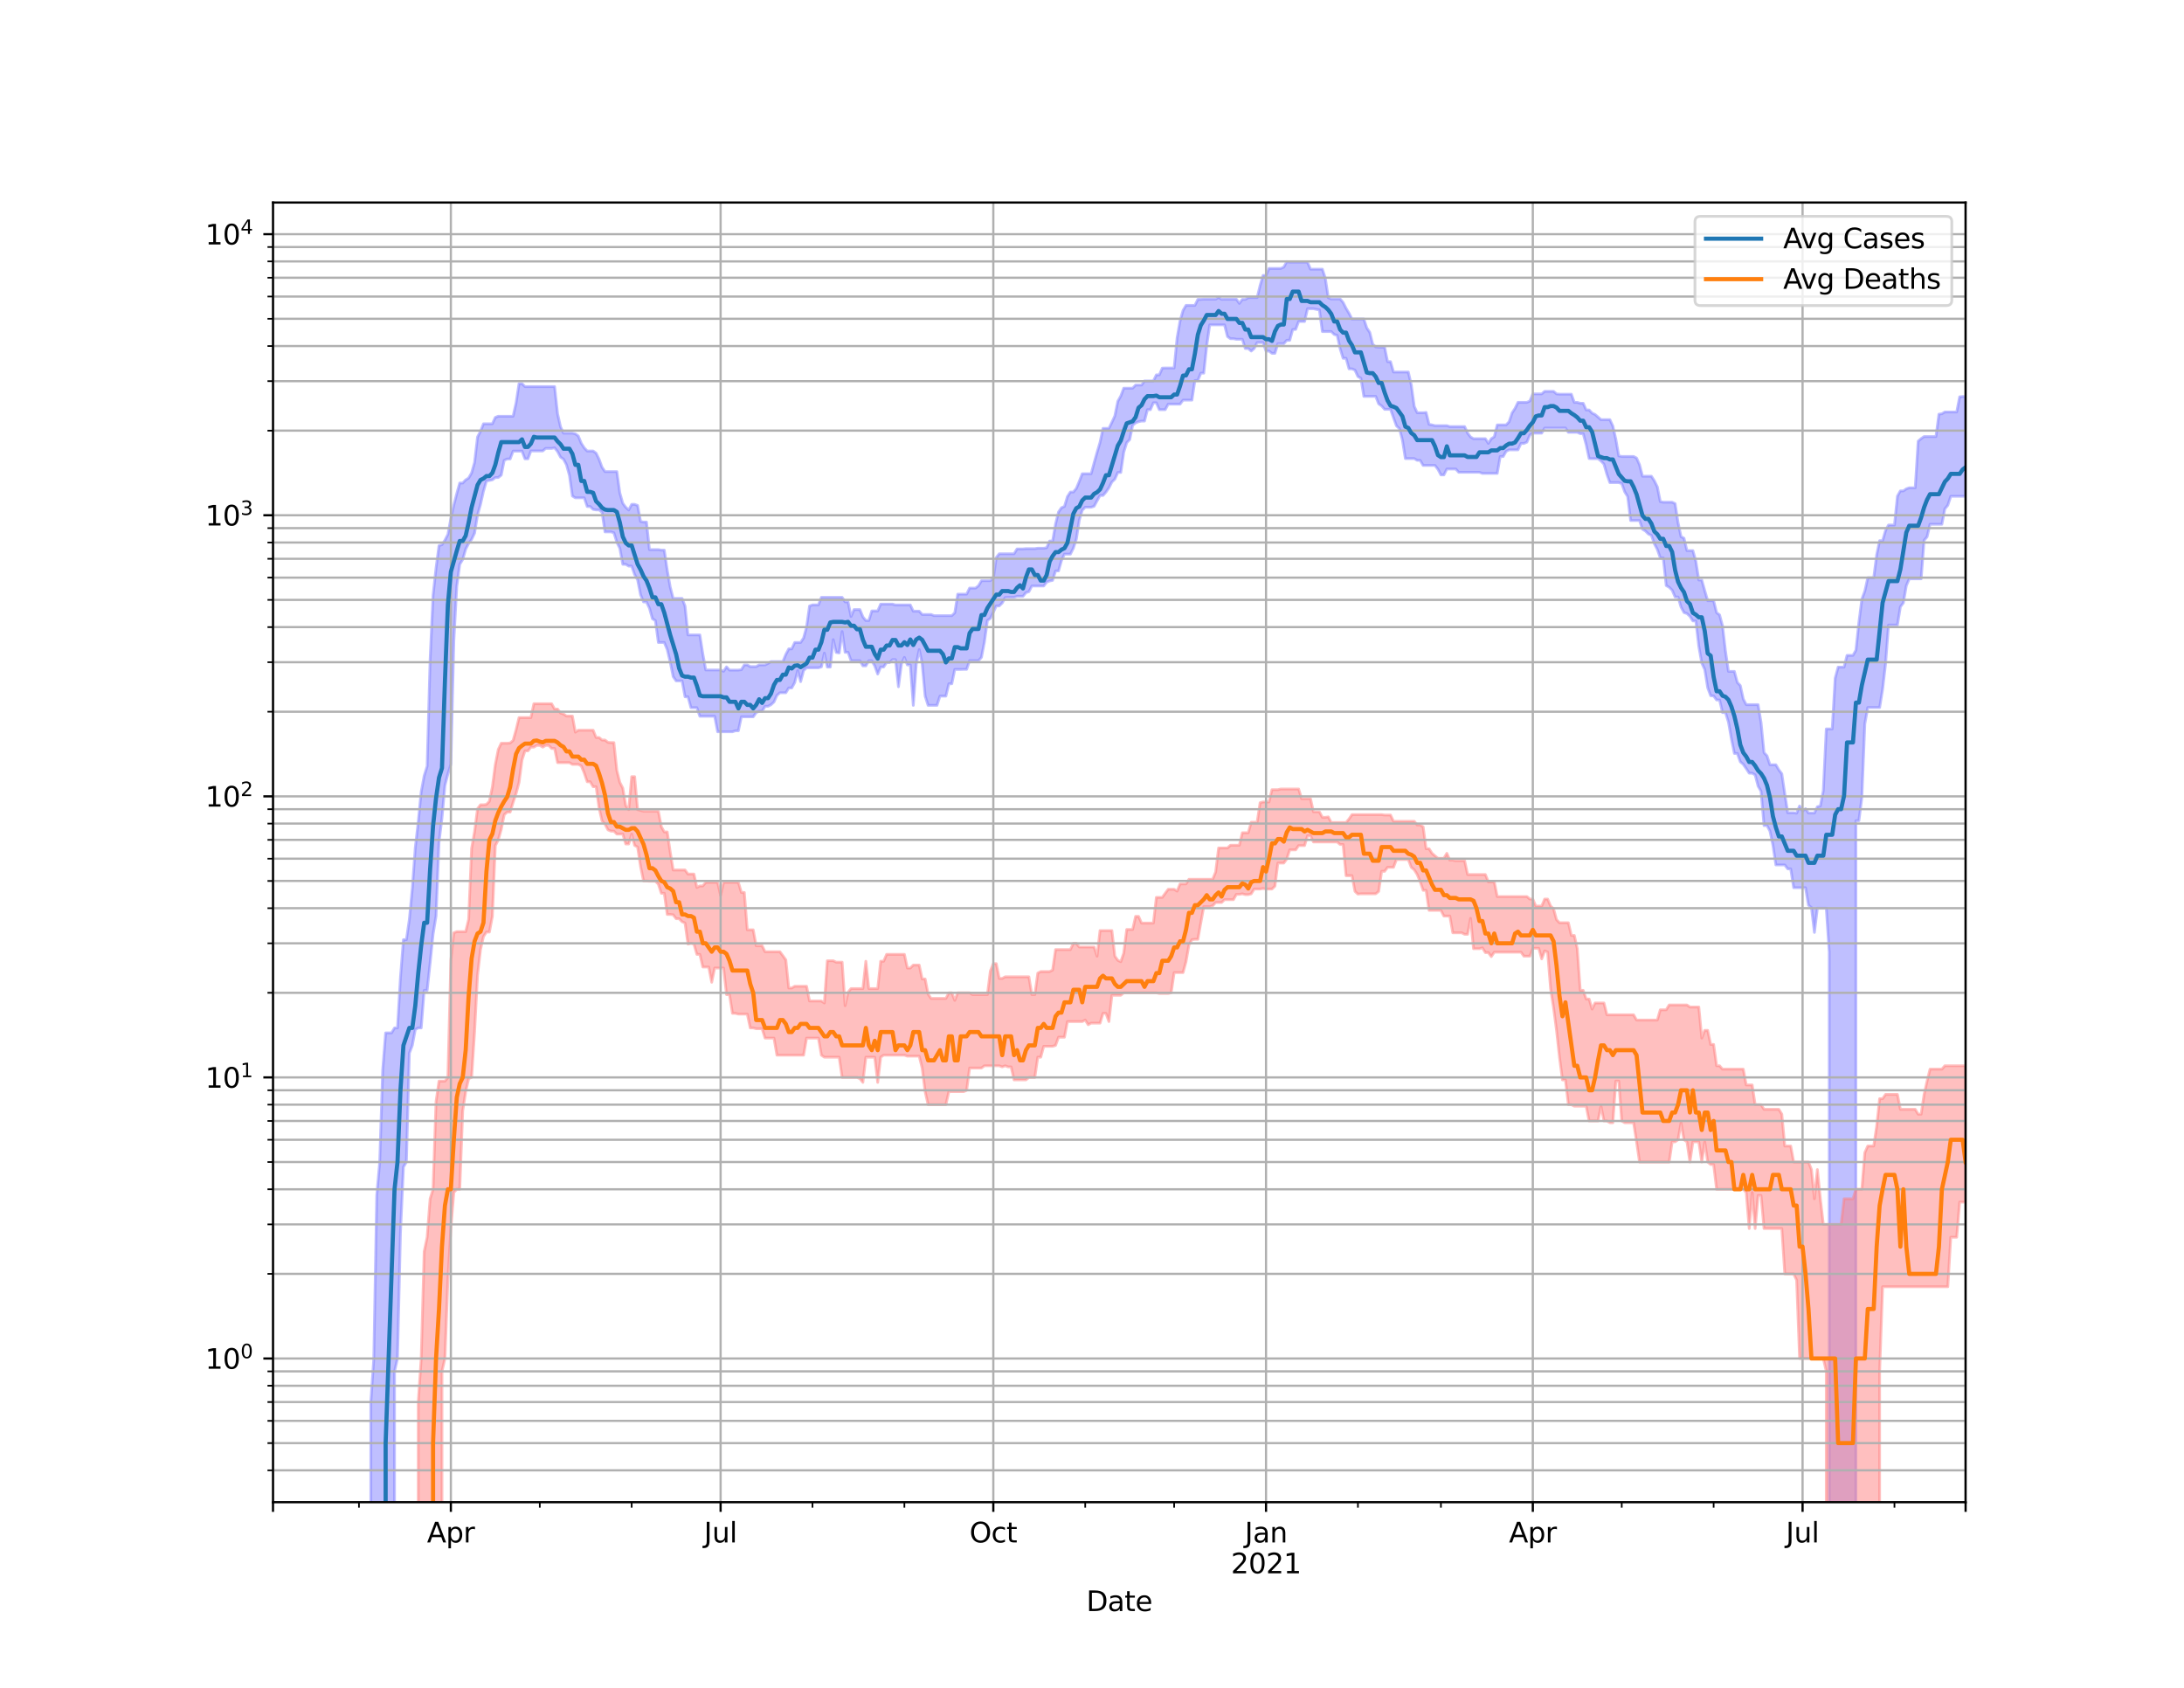 <?xml version="1.0" encoding="utf-8" standalone="no"?>
<!DOCTYPE svg PUBLIC "-//W3C//DTD SVG 1.1//EN"
  "http://www.w3.org/Graphics/SVG/1.1/DTD/svg11.dtd">
<svg height="612pt" version="1.1" viewBox="0 0 792 612" width="792pt" xmlns="http://www.w3.org/2000/svg" xmlns:xlink="http://www.w3.org/1999/xlink">
 <defs>
  <style type="text/css">*{stroke-linecap:butt;stroke-linejoin:round;}</style>
 </defs>
 <g id="figure_1">
  <g id="patch_1">
   <path d="M 0 612 
L 792 612 
L 792 0 
L 0 0 
z
" style="fill:#ffffff;"/>
  </g>
  <g id="axes_1">
   <g id="patch_2">
    <path d="M 99 544.68 
L 712.8 544.68 
L 712.8 73.44 
L 99 73.44 
z
" style="fill:#ffffff;"/>
   </g>
   <g id="PolyCollection_1">
    <path clip-path="url(#p68e2955192)" d="M 99 102409.612 
L 99 102409.612 
L 100.075 102409.612 
L 101.15 102409.612 
L 102.225 102409.612 
L 103.3 102409.612 
L 104.375 102409.612 
L 105.45 102409.612 
L 106.525 102409.612 
L 107.6 102409.612 
L 108.675 102409.612 
L 109.75 102409.612 
L 110.825 102409.612 
L 111.899 102409.612 
L 112.974 102409.612 
L 114.049 102409.612 
L 115.124 102409.612 
L 116.199 102409.612 
L 117.274 102409.612 
L 118.349 102409.612 
L 119.424 102409.612 
L 120.499 102409.612 
L 121.574 102409.612 
L 122.649 102409.612 
L 123.724 102409.612 
L 124.799 102409.612 
L 125.874 102409.612 
L 126.949 102409.612 
L 128.024 102409.612 
L 129.099 102409.612 
L 130.174 102409.612 
L 131.249 102409.612 
L 132.324 102409.612 
L 133.399 102409.612 
L 134.474 508.367 
L 135.549 492.58 
L 136.623 433.49 
L 137.698 421.343 
L 138.773 388.084 
L 139.848 374.523 
L 140.923 374.523 
L 141.998 374.523 
L 143.073 372.716 
L 144.148 372.716 
L 145.223 354.378 
L 146.298 340.728 
L 147.373 340.728 
L 148.448 333.356 
L 149.523 322.071 
L 150.598 307.339 
L 151.673 298.018 
L 152.748 287.052 
L 153.823 281.307 
L 154.898 277.819 
L 155.973 239.141 
L 157.048 215.781 
L 158.123 205.964 
L 159.198 197.838 
L 160.273 197.515 
L 161.347 195.873 
L 162.422 193.789 
L 163.497 188.072 
L 164.572 183.108 
L 165.647 178.944 
L 166.722 175.141 
L 167.797 175.141 
L 168.872 174.004 
L 169.947 173.33 
L 171.022 171.474 
L 172.097 167.648 
L 173.172 158.431 
L 174.247 156.395 
L 175.322 153.662 
L 176.397 153.662 
L 177.472 153.662 
L 178.547 153.662 
L 179.622 151.343 
L 180.697 150.928 
L 181.772 150.928 
L 182.847 150.928 
L 183.922 150.928 
L 184.996 150.928 
L 186.071 150.928 
L 187.146 146.106 
L 188.221 139.099 
L 189.296 139.099 
L 190.371 140.178 
L 191.446 140.178 
L 192.521 140.178 
L 193.596 140.178 
L 194.671 140.178 
L 195.746 140.178 
L 196.821 140.178 
L 197.896 140.178 
L 198.971 140.178 
L 200.046 140.178 
L 201.121 140.178 
L 202.196 150.018 
L 203.271 154.774 
L 204.346 157.05 
L 205.421 157.05 
L 206.496 157.05 
L 207.571 157.05 
L 208.646 157.306 
L 209.72 158.103 
L 210.795 160.738 
L 211.87 162.399 
L 212.945 163.533 
L 214.02 163.533 
L 215.095 163.533 
L 216.17 164.313 
L 217.245 166.526 
L 218.32 169.434 
L 219.395 170.994 
L 220.47 170.994 
L 221.545 170.994 
L 222.62 170.994 
L 223.695 170.994 
L 224.77 178.704 
L 225.845 182.494 
L 226.92 183.942 
L 227.995 184.919 
L 229.07 182.881 
L 230.145 182.881 
L 231.22 183.271 
L 232.295 189.071 
L 233.37 189.295 
L 234.444 189.295 
L 235.519 199.28 
L 236.594 199.28 
L 237.669 199.28 
L 238.744 199.28 
L 239.819 199.474 
L 240.894 199.474 
L 241.969 206.77 
L 243.044 212.826 
L 244.119 216.99 
L 245.194 216.99 
L 246.269 216.99 
L 247.344 216.99 
L 248.419 219.751 
L 249.494 230.219 
L 250.569 230.219 
L 251.644 230.219 
L 252.719 230.219 
L 253.794 230.219 
L 254.869 237.124 
L 255.944 242.936 
L 257.019 242.936 
L 258.094 242.936 
L 259.168 242.936 
L 260.243 242.936 
L 261.318 242.936 
L 262.393 243.411 
L 263.468 241.803 
L 264.543 242.968 
L 265.618 242.968 
L 266.693 242.968 
L 267.768 242.968 
L 268.843 242.826 
L 269.918 241.089 
L 270.993 241.089 
L 272.068 241.711 
L 273.143 241.711 
L 274.218 241.711 
L 275.293 241.089 
L 276.368 241.089 
L 277.443 241.089 
L 278.518 240.549 
L 279.593 239.898 
L 280.668 239.898 
L 281.743 239.898 
L 282.818 239.898 
L 283.892 239.898 
L 284.967 237.29 
L 286.042 235.274 
L 287.117 235.274 
L 288.192 232.956 
L 289.267 232.956 
L 290.342 232.956 
L 291.417 231.318 
L 292.492 227.33 
L 293.567 219.723 
L 294.642 219.334 
L 295.717 219.334 
L 296.792 219.334 
L 297.867 216.598 
L 298.942 216.598 
L 300.017 216.598 
L 301.092 216.598 
L 302.167 216.598 
L 303.242 216.598 
L 304.317 216.598 
L 305.392 216.598 
L 306.467 218.241 
L 307.542 218.241 
L 308.616 223.531 
L 309.691 221.036 
L 310.766 221.036 
L 311.841 221.036 
L 312.916 223.683 
L 313.991 225.005 
L 315.066 225.005 
L 316.141 221.528 
L 317.216 221.528 
L 318.291 221.528 
L 319.366 219.049 
L 320.441 219.049 
L 321.516 219.049 
L 322.591 219.049 
L 323.666 219.049 
L 324.741 219.353 
L 325.816 219.353 
L 326.891 219.353 
L 327.966 219.353 
L 329.041 219.353 
L 330.116 219.353 
L 331.191 221.606 
L 332.265 221.606 
L 333.34 221.606 
L 334.415 222.806 
L 335.49 222.806 
L 336.565 222.806 
L 337.64 222.806 
L 338.715 223.227 
L 339.79 223.227 
L 340.865 223.227 
L 341.94 223.227 
L 343.015 223.227 
L 344.09 223.227 
L 345.165 223.227 
L 346.24 222.192 
L 347.315 215.434 
L 348.39 215.434 
L 349.465 215.434 
L 350.54 215.434 
L 351.615 213.234 
L 352.69 213.234 
L 353.765 213.234 
L 354.84 212.398 
L 355.915 210.552 
L 356.989 210.552 
L 358.064 210.552 
L 359.139 210.552 
L 360.214 209.668 
L 361.289 202.144 
L 362.364 200.795 
L 363.439 200.795 
L 364.514 200.795 
L 365.589 200.795 
L 366.664 200.795 
L 367.739 200.795 
L 368.814 199.04 
L 369.889 199.04 
L 370.964 199.04 
L 372.039 198.935 
L 373.114 198.935 
L 374.189 198.935 
L 375.264 198.935 
L 376.339 198.773 
L 377.414 198.773 
L 378.489 198.773 
L 379.564 198.605 
L 380.639 196.172 
L 381.713 196.172 
L 382.788 189.965 
L 383.863 185.645 
L 384.938 184.095 
L 386.013 183.632 
L 387.088 180.061 
L 388.163 178.417 
L 389.238 178.417 
L 390.313 177.108 
L 391.388 174.534 
L 392.463 171.784 
L 393.538 171.784 
L 394.613 171.784 
L 395.688 171.784 
L 396.763 167.821 
L 397.838 164.014 
L 398.913 160.382 
L 399.988 155.322 
L 401.063 155.322 
L 402.138 155.322 
L 403.213 153.119 
L 404.288 150.786 
L 405.363 145.496 
L 406.437 143.586 
L 407.512 140.75 
L 408.587 140.75 
L 409.662 140.75 
L 410.737 140.75 
L 411.812 139.62 
L 412.887 139.62 
L 413.962 139.62 
L 415.037 138.133 
L 416.112 138.133 
L 417.187 138.133 
L 418.262 138.133 
L 419.337 135.926 
L 420.412 135.926 
L 421.487 133.473 
L 422.562 133.429 
L 423.637 133.429 
L 424.712 133.429 
L 425.787 133.429 
L 426.862 122.483 
L 427.937 116.339 
L 429.012 112.582 
L 430.087 110.729 
L 431.161 110.729 
L 432.236 110.729 
L 433.311 110.729 
L 434.386 108.558 
L 435.461 108.558 
L 436.536 108.476 
L 437.611 108.476 
L 438.686 108.476 
L 439.761 108.476 
L 440.836 108.476 
L 441.911 107.81 
L 442.986 108.545 
L 444.061 108.491 
L 445.136 108.491 
L 446.211 108.491 
L 447.286 108.491 
L 448.361 108.491 
L 449.436 110.012 
L 450.511 108.57 
L 451.586 108.57 
L 452.661 107.911 
L 453.736 107.911 
L 454.811 107.911 
L 455.885 107.911 
L 456.96 103.516 
L 458.035 99.862 
L 459.11 99.862 
L 460.185 97.34 
L 461.26 97.34 
L 462.335 97.34 
L 463.41 97.34 
L 464.485 97.34 
L 465.56 96.836 
L 466.635 94.86 
L 467.71 95.075 
L 468.785 95.075 
L 469.86 95.075 
L 470.935 95.075 
L 472.01 95.075 
L 473.085 95.075 
L 474.16 95.075 
L 475.235 97.599 
L 476.31 97.599 
L 477.385 97.599 
L 478.46 97.599 
L 479.535 97.599 
L 480.609 100.849 
L 481.684 107.938 
L 482.759 108.399 
L 483.834 108.399 
L 484.909 108.399 
L 485.984 108.399 
L 487.059 109.662 
L 488.134 111.785 
L 489.209 113.581 
L 490.284 115.678 
L 491.359 115.678 
L 492.434 115.678 
L 493.509 115.678 
L 494.584 115.678 
L 495.659 118.918 
L 496.734 120.511 
L 497.809 124.823 
L 498.884 125.792 
L 499.959 125.899 
L 501.034 125.899 
L 502.109 125.899 
L 503.184 131.134 
L 504.258 131.134 
L 505.333 134.891 
L 506.408 134.891 
L 507.483 134.891 
L 508.558 134.891 
L 509.633 134.891 
L 510.708 134.891 
L 511.783 139.552 
L 512.858 147.351 
L 513.933 149.654 
L 515.008 149.654 
L 516.083 149.654 
L 517.158 149.545 
L 518.233 153.859 
L 519.308 154.067 
L 520.383 154.34 
L 521.458 154.34 
L 522.533 154.34 
L 523.608 154.34 
L 524.683 154.34 
L 525.758 154.68 
L 526.833 154.68 
L 527.908 154.68 
L 528.982 154.68 
L 530.057 154.68 
L 531.132 154.68 
L 532.207 157.029 
L 533.282 158.442 
L 534.357 159.076 
L 535.432 159.076 
L 536.507 159.076 
L 537.582 159.076 
L 538.657 159.076 
L 539.732 160.761 
L 540.807 159.076 
L 541.882 158.386 
L 542.957 154.065 
L 544.032 154.065 
L 545.107 154.065 
L 546.182 154.065 
L 547.257 152.939 
L 548.332 149.73 
L 549.407 148.083 
L 550.482 145.884 
L 551.557 145.884 
L 552.632 145.884 
L 553.706 145.884 
L 554.781 145.418 
L 555.856 142.828 
L 556.931 142.828 
L 558.006 142.828 
L 559.081 142.828 
L 560.156 141.897 
L 561.231 141.897 
L 562.306 141.897 
L 563.381 141.897 
L 564.456 142.828 
L 565.531 142.926 
L 566.606 142.926 
L 567.681 142.926 
L 568.756 142.926 
L 569.831 142.926 
L 570.906 145.903 
L 571.981 145.903 
L 573.056 146.221 
L 574.131 146.221 
L 575.206 148.66 
L 576.281 148.66 
L 577.356 149.801 
L 578.43 150.287 
L 579.505 151.22 
L 580.58 152.17 
L 581.655 152.17 
L 582.73 152.17 
L 583.805 152.17 
L 584.88 154.487 
L 585.955 159.218 
L 587.03 165.315 
L 588.105 165.514 
L 589.18 165.514 
L 590.255 165.514 
L 591.33 165.514 
L 592.405 165.514 
L 593.48 166.081 
L 594.555 168.512 
L 595.63 172.669 
L 596.705 172.669 
L 597.78 172.669 
L 598.855 172.669 
L 599.93 174.33 
L 601.005 176.512 
L 602.08 181.876 
L 603.154 182.098 
L 604.229 182.098 
L 605.304 182.098 
L 606.379 182.098 
L 607.454 182.614 
L 608.529 189.539 
L 609.604 194.594 
L 610.679 195.151 
L 611.754 199.663 
L 612.829 199.663 
L 613.904 199.663 
L 614.979 203.497 
L 616.054 210.318 
L 617.129 210.318 
L 618.204 214.176 
L 619.279 217.82 
L 620.354 217.82 
L 621.429 217.82 
L 622.504 222.163 
L 623.579 222.936 
L 624.654 226.934 
L 625.729 236.129 
L 626.804 243.442 
L 627.878 243.442 
L 628.953 243.442 
L 630.028 247.469 
L 631.103 248.58 
L 632.178 253.467 
L 633.253 255.508 
L 634.328 255.508 
L 635.403 255.508 
L 636.478 255.508 
L 637.553 255.508 
L 638.628 262.022 
L 639.703 272.914 
L 640.778 274.043 
L 641.853 277.304 
L 642.928 277.304 
L 644.003 277.304 
L 645.078 279.153 
L 646.153 280.565 
L 647.228 287.783 
L 648.303 294.707 
L 649.378 294.707 
L 650.453 294.707 
L 651.527 294.859 
L 652.602 292.244 
L 653.677 294.103 
L 654.752 293.213 
L 655.827 294.808 
L 656.902 294.808 
L 657.977 294.808 
L 659.052 292.533 
L 660.127 292.244 
L 661.202 286.628 
L 662.277 264.306 
L 663.352 264.306 
L 664.427 264.306 
L 665.502 245.895 
L 666.577 241.895 
L 667.652 241.895 
L 668.727 241.895 
L 669.802 237.638 
L 670.877 237.638 
L 671.952 237.638 
L 673.027 235.753 
L 674.102 225.65 
L 675.177 217.235 
L 676.251 214.357 
L 677.326 209.483 
L 678.401 209.483 
L 679.476 209.483 
L 680.551 201.203 
L 681.626 196.052 
L 682.701 196.052 
L 683.776 192.331 
L 684.851 190.366 
L 685.926 190.366 
L 687.001 190.366 
L 688.076 179.891 
L 689.151 178.002 
L 690.226 178.002 
L 691.301 177.247 
L 692.376 176.874 
L 693.451 176.874 
L 694.526 176.874 
L 695.601 159.953 
L 696.676 159.036 
L 697.751 158.291 
L 698.826 158.291 
L 699.901 158.291 
L 700.975 158.291 
L 702.05 158.291 
L 703.125 150.186 
L 704.2 150.024 
L 705.275 149.387 
L 706.35 149.387 
L 707.425 149.387 
L 708.5 149.387 
L 709.575 149.387 
L 710.65 143.88 
L 711.725 143.775 
L 712.8 143.775 
L 712.8 179.948 
L 712.8 179.948 
L 711.725 179.948 
L 710.65 179.948 
L 709.575 179.948 
L 708.5 179.948 
L 707.425 179.948 
L 706.35 183.202 
L 705.275 184.505 
L 704.2 190.098 
L 703.125 190.098 
L 702.05 190.098 
L 700.975 190.098 
L 699.901 190.098 
L 698.826 194.657 
L 697.751 195.911 
L 696.676 209.884 
L 695.601 209.884 
L 694.526 209.884 
L 693.451 209.884 
L 692.376 209.884 
L 691.301 212.366 
L 690.226 218.602 
L 689.151 220.013 
L 688.076 226.64 
L 687.001 226.64 
L 685.926 226.64 
L 684.851 226.64 
L 683.776 240.698 
L 682.701 249.941 
L 681.626 256.543 
L 680.551 256.543 
L 679.476 256.543 
L 678.401 256.543 
L 677.326 256.543 
L 676.251 262.508 
L 675.177 289.191 
L 674.102 297.584 
L 673.027 297.584 
L 671.952 102409.612 
L 670.877 102409.612 
L 669.802 102409.612 
L 668.727 102409.612 
L 667.652 102409.612 
L 666.577 102409.612 
L 665.502 102409.612 
L 664.427 102409.612 
L 663.352 345.248 
L 662.277 329.303 
L 661.202 329.303 
L 660.127 329.303 
L 659.052 329.303 
L 657.977 338.087 
L 656.902 329.082 
L 655.827 328.21 
L 654.752 321.883 
L 653.677 321.883 
L 652.602 321.883 
L 651.527 321.883 
L 650.453 321.883 
L 649.378 315.047 
L 648.303 315.047 
L 647.228 313.626 
L 646.153 313.626 
L 645.078 313.626 
L 644.003 313.626 
L 642.928 306.472 
L 641.853 301.361 
L 640.778 299.348 
L 639.703 299.348 
L 638.628 286.925 
L 637.553 285.053 
L 636.478 280.972 
L 635.403 280.345 
L 634.328 280.345 
L 633.253 278.692 
L 632.178 277.133 
L 631.103 276.223 
L 630.028 273.194 
L 628.953 273.194 
L 627.878 267.915 
L 626.804 261.853 
L 625.729 258.377 
L 624.654 258.377 
L 623.579 253.807 
L 622.504 253.807 
L 621.429 252.344 
L 620.354 252.266 
L 619.279 249.391 
L 618.204 242.732 
L 617.129 240.445 
L 616.054 234.41 
L 614.979 225.152 
L 613.904 225.152 
L 612.829 223.46 
L 611.754 222.468 
L 610.679 222.104 
L 609.604 220.116 
L 608.529 216.476 
L 607.454 216.476 
L 606.379 213.98 
L 605.304 212.938 
L 604.229 212.319 
L 603.154 202.288 
L 602.08 202.288 
L 601.005 199.204 
L 599.93 197.178 
L 598.855 194.121 
L 597.78 193.628 
L 596.705 192.552 
L 595.63 191.897 
L 594.555 188.737 
L 593.48 188.737 
L 592.405 188.737 
L 591.33 188.737 
L 590.255 180.042 
L 589.18 178.34 
L 588.105 175.325 
L 587.03 174.989 
L 585.955 174.989 
L 584.88 174.989 
L 583.805 174.989 
L 582.73 171.999 
L 581.655 168.31 
L 580.58 167.149 
L 579.505 166.314 
L 578.43 166.314 
L 577.356 166.314 
L 576.281 166.264 
L 575.206 161.245 
L 574.131 157.235 
L 573.056 157.235 
L 571.981 156.768 
L 570.906 156.768 
L 569.831 156.768 
L 568.756 156.768 
L 567.681 155.183 
L 566.606 155.183 
L 565.531 155.218 
L 564.456 155.218 
L 563.381 155.218 
L 562.306 155.218 
L 561.231 155.218 
L 560.156 155.218 
L 559.081 157.052 
L 558.006 157.052 
L 556.931 157.052 
L 555.856 157.052 
L 554.781 157.749 
L 553.706 160.323 
L 552.632 160.788 
L 551.557 160.788 
L 550.482 163.106 
L 549.407 163.106 
L 548.332 163.106 
L 547.257 163.106 
L 546.182 163.643 
L 545.107 165.541 
L 544.032 165.541 
L 542.957 171.659 
L 541.882 171.659 
L 540.807 171.659 
L 539.732 171.659 
L 538.657 171.659 
L 537.582 171.659 
L 536.507 171.246 
L 535.432 171.246 
L 534.357 171.246 
L 533.282 171.246 
L 532.207 171.246 
L 531.132 171.246 
L 530.057 171.246 
L 528.982 171.246 
L 527.908 170.057 
L 526.833 170.057 
L 525.758 170.057 
L 524.683 170.057 
L 523.608 172.205 
L 522.533 172.205 
L 521.458 170.163 
L 520.383 168.764 
L 519.308 168.764 
L 518.233 168.764 
L 517.158 168.764 
L 516.083 168.764 
L 515.008 166.928 
L 513.933 166.928 
L 512.858 166.275 
L 511.783 166.275 
L 510.708 166.275 
L 509.633 166.275 
L 508.558 159.525 
L 507.483 155.42 
L 506.408 154.419 
L 505.333 151.462 
L 504.258 148.41 
L 503.184 148.41 
L 502.109 148.41 
L 501.034 147.179 
L 499.959 146.432 
L 498.884 143.726 
L 497.809 143.726 
L 496.734 143.726 
L 495.659 143.726 
L 494.584 143.726 
L 493.509 137.142 
L 492.434 136.541 
L 491.359 134.216 
L 490.284 133.741 
L 489.209 133.741 
L 488.134 129.913 
L 487.059 129.913 
L 485.984 126.423 
L 484.909 121.583 
L 483.834 121.273 
L 482.759 120.216 
L 481.684 120.216 
L 480.609 120.216 
L 479.535 120.216 
L 478.46 112.352 
L 477.385 112.183 
L 476.31 111.938 
L 475.235 111.938 
L 474.16 111.938 
L 473.085 116.577 
L 472.01 116.577 
L 470.935 116.577 
L 469.86 119.445 
L 468.785 119.497 
L 467.71 123.386 
L 466.635 123.386 
L 465.56 124.607 
L 464.485 124.607 
L 463.41 124.607 
L 462.335 128.112 
L 461.26 128.112 
L 460.185 127.291 
L 459.11 127.291 
L 458.035 124.216 
L 456.96 124.216 
L 455.885 124.216 
L 454.811 126.358 
L 453.736 127.291 
L 452.661 126.358 
L 451.586 126.358 
L 450.511 123.017 
L 449.436 123.017 
L 448.361 123.017 
L 447.286 122.815 
L 446.211 122.815 
L 445.136 122.044 
L 444.061 117.802 
L 442.986 117.802 
L 441.911 117.802 
L 440.836 117.802 
L 439.761 117.802 
L 438.686 117.802 
L 437.611 125.28 
L 436.536 135.309 
L 435.461 135.309 
L 434.386 137.978 
L 433.311 137.978 
L 432.236 145.086 
L 431.161 145.086 
L 430.087 145.086 
L 429.012 145.086 
L 427.937 146.531 
L 426.862 146.531 
L 425.787 146.531 
L 424.712 146.531 
L 423.637 146.531 
L 422.562 148.533 
L 421.487 148.533 
L 420.412 148.533 
L 419.337 146.053 
L 418.262 146.053 
L 417.187 148.533 
L 416.112 148.533 
L 415.037 152.681 
L 413.962 152.681 
L 412.887 152.909 
L 411.812 153.341 
L 410.737 154.245 
L 409.662 159.406 
L 408.587 160.516 
L 407.512 163.987 
L 406.437 171.314 
L 405.363 171.314 
L 404.288 173.736 
L 403.213 174.766 
L 402.138 176.878 
L 401.063 178.432 
L 399.988 179.653 
L 398.913 179.653 
L 397.838 181.592 
L 396.763 183.574 
L 395.688 183.921 
L 394.613 183.921 
L 393.538 183.921 
L 392.463 185.021 
L 391.388 188.58 
L 390.313 195.51 
L 389.238 198.784 
L 388.163 200.929 
L 387.088 200.929 
L 386.013 200.929 
L 384.938 203.221 
L 383.863 207.013 
L 382.788 207.013 
L 381.713 210.431 
L 380.639 210.666 
L 379.564 211.069 
L 378.489 212.477 
L 377.414 212.477 
L 376.339 212.477 
L 375.264 212.477 
L 374.189 212.477 
L 373.114 214.539 
L 372.039 214.905 
L 370.964 216.226 
L 369.889 216.226 
L 368.814 216.226 
L 367.739 216.606 
L 366.664 216.606 
L 365.589 216.606 
L 364.514 216.667 
L 363.439 218.648 
L 362.364 219.695 
L 361.289 219.695 
L 360.214 222.015 
L 359.139 224.195 
L 358.064 225.016 
L 356.989 232.743 
L 355.915 238.341 
L 354.84 239.533 
L 353.765 239.533 
L 352.69 239.533 
L 351.615 239.533 
L 350.54 242.701 
L 349.465 242.701 
L 348.39 242.732 
L 347.315 242.732 
L 346.24 242.732 
L 345.165 247.924 
L 344.09 247.924 
L 343.015 252.402 
L 341.94 252.402 
L 340.865 252.402 
L 339.79 255.759 
L 338.715 255.759 
L 337.64 255.759 
L 336.565 255.759 
L 335.49 252.402 
L 334.415 240.638 
L 333.34 235.526 
L 332.265 240.893 
L 331.191 255.759 
L 330.116 241.089 
L 329.041 241.089 
L 327.966 238.369 
L 326.891 240.743 
L 325.816 249.011 
L 324.741 239.17 
L 323.666 239.17 
L 322.591 240.222 
L 321.516 240.222 
L 320.441 241.849 
L 319.366 241.849 
L 318.291 244.407 
L 317.216 241.437 
L 316.141 239.562 
L 315.066 239.562 
L 313.991 241.437 
L 312.916 241.437 
L 311.841 239.562 
L 310.766 239.562 
L 309.691 239.562 
L 308.616 239.562 
L 307.542 236.522 
L 306.467 236.522 
L 305.392 228.997 
L 304.317 236.767 
L 303.242 236.576 
L 302.167 231.926 
L 301.092 241.865 
L 300.017 241.865 
L 298.942 236.822 
L 297.867 241.803 
L 296.792 242.142 
L 295.717 242.142 
L 294.642 242.142 
L 293.567 242.142 
L 292.492 242.142 
L 291.417 243.125 
L 290.342 247.157 
L 289.267 243.141 
L 288.192 247.504 
L 287.117 249.446 
L 286.042 249.446 
L 284.967 251.192 
L 283.892 251.192 
L 282.818 251.192 
L 281.743 252.131 
L 280.668 254.537 
L 279.593 255.528 
L 278.518 256.096 
L 277.443 256.096 
L 276.368 257.889 
L 275.293 257.889 
L 274.218 258.377 
L 273.143 259.919 
L 272.068 259.919 
L 270.993 259.919 
L 269.918 259.919 
L 268.843 259.919 
L 267.768 264.974 
L 266.693 264.974 
L 265.618 265.337 
L 264.543 265.337 
L 263.468 265.337 
L 262.393 265.337 
L 261.318 265.337 
L 260.243 265.337 
L 259.168 259.712 
L 258.094 259.712 
L 257.019 259.712 
L 255.944 259.712 
L 254.869 259.712 
L 253.794 259.712 
L 252.719 256.607 
L 251.644 256.607 
L 250.569 256.607 
L 249.494 252.656 
L 248.419 252.656 
L 247.344 246.881 
L 246.269 246.881 
L 245.194 246.881 
L 244.119 245.343 
L 243.044 240.075 
L 241.969 235.526 
L 240.894 232.968 
L 239.819 232.968 
L 238.744 232.968 
L 237.669 225.026 
L 236.594 224.36 
L 235.519 220.55 
L 234.444 218.25 
L 233.37 218.25 
L 232.295 215.654 
L 231.22 210.25 
L 230.145 208.353 
L 229.07 205.267 
L 227.995 205.267 
L 226.92 204.608 
L 225.845 204.608 
L 224.77 198.79 
L 223.695 196.606 
L 222.62 193.187 
L 221.545 192.856 
L 220.47 192.856 
L 219.395 192.856 
L 218.32 185.732 
L 217.245 184.893 
L 216.17 184.893 
L 215.095 184.703 
L 214.02 183.657 
L 212.945 183.657 
L 211.87 180.508 
L 210.795 180.508 
L 209.72 180.508 
L 208.646 180.508 
L 207.571 179.857 
L 206.496 172.336 
L 205.421 168.512 
L 204.346 166.487 
L 203.271 165.755 
L 202.196 163.724 
L 201.121 162.374 
L 200.046 162.581 
L 198.971 162.581 
L 197.896 162.581 
L 196.821 163.512 
L 195.746 163.512 
L 194.671 163.512 
L 193.596 163.512 
L 192.521 163.512 
L 191.446 166.37 
L 190.371 166.37 
L 189.296 163.574 
L 188.221 163.574 
L 187.146 163.574 
L 186.071 163.574 
L 184.996 166.42 
L 183.922 166.42 
L 182.847 166.908 
L 181.772 172.275 
L 180.697 173.147 
L 179.622 173.147 
L 178.547 173.984 
L 177.472 174.2 
L 176.397 174.426 
L 175.322 178.136 
L 174.247 182.893 
L 173.172 186.736 
L 172.097 193.325 
L 171.022 195.591 
L 169.947 197.056 
L 168.872 199.128 
L 167.797 202.863 
L 166.722 204.621 
L 165.647 212.548 
L 164.572 232.432 
L 163.497 277.133 
L 162.422 280.639 
L 161.347 284.81 
L 160.273 296.621 
L 159.198 305.427 
L 158.123 332.159 
L 157.048 338.766 
L 155.973 349.23 
L 154.898 359.106 
L 153.823 359.106 
L 152.748 372.716 
L 151.673 372.716 
L 150.598 373.31 
L 149.523 379.05 
L 148.448 381.861 
L 147.373 421.343 
L 146.298 423.15 
L 145.223 447.007 
L 144.148 492.58 
L 143.073 497.243 
L 141.998 102409.612 
L 140.923 102409.612 
L 139.848 102409.612 
L 138.773 102409.612 
L 137.698 102409.612 
L 136.623 102409.612 
L 135.549 102409.612 
L 134.474 102409.612 
L 133.399 102409.612 
L 132.324 102409.612 
L 131.249 102409.612 
L 130.174 102409.612 
L 129.099 102409.612 
L 128.024 102409.612 
L 126.949 102409.612 
L 125.874 102409.612 
L 124.799 102409.612 
L 123.724 102409.612 
L 122.649 102409.612 
L 121.574 102409.612 
L 120.499 102409.612 
L 119.424 102409.612 
L 118.349 102409.612 
L 117.274 102409.612 
L 116.199 102409.612 
L 115.124 102409.612 
L 114.049 102409.612 
L 112.974 102409.612 
L 111.899 102409.612 
L 110.825 102409.612 
L 109.75 102409.612 
L 108.675 102409.612 
L 107.6 102409.612 
L 106.525 102409.612 
L 105.45 102409.612 
L 104.375 102409.612 
L 103.3 102409.612 
L 102.225 102409.612 
L 101.15 102409.612 
L 100.075 102409.612 
L 99 102409.612 
z
" style="fill:#8080ff;fill-opacity:0.5;stroke:#8080ff;stroke-opacity:0.5;"/>
   </g>
   <g id="PolyCollection_2">
    <path clip-path="url(#p68e2955192)" d="M 99 102409.612 
L 99 102409.612 
L 100.075 102409.612 
L 101.15 102409.612 
L 102.225 102409.612 
L 103.3 102409.612 
L 104.375 102409.612 
L 105.45 102409.612 
L 106.525 102409.612 
L 107.6 102409.612 
L 108.675 102409.612 
L 109.75 102409.612 
L 110.825 102409.612 
L 111.899 102409.612 
L 112.974 102409.612 
L 114.049 102409.612 
L 115.124 102409.612 
L 116.199 102409.612 
L 117.274 102409.612 
L 118.349 102409.612 
L 119.424 102409.612 
L 120.499 102409.612 
L 121.574 102409.612 
L 122.649 102409.612 
L 123.724 102409.612 
L 124.799 102409.612 
L 125.874 102409.612 
L 126.949 102409.612 
L 128.024 102409.612 
L 129.099 102409.612 
L 130.174 102409.612 
L 131.249 102409.612 
L 132.324 102409.612 
L 133.399 102409.612 
L 134.474 102409.612 
L 135.549 102409.612 
L 136.623 102409.612 
L 137.698 102409.612 
L 138.773 102409.612 
L 139.848 102409.612 
L 140.923 102409.612 
L 141.998 102409.612 
L 143.073 102409.612 
L 144.148 102409.612 
L 145.223 102409.612 
L 146.298 102409.612 
L 147.373 102409.612 
L 148.448 102409.612 
L 149.523 102409.612 
L 150.598 102409.612 
L 151.673 508.367 
L 152.748 492.58 
L 153.823 453.83 
L 154.898 448.617 
L 155.973 434.67 
L 157.048 431.22 
L 158.123 399.447 
L 159.198 392.011 
L 160.273 392.011 
L 161.347 392.011 
L 162.422 390.663 
L 163.497 348.2 
L 164.572 338.222 
L 165.647 337.817 
L 166.722 337.817 
L 167.797 337.817 
L 168.872 337.817 
L 169.947 333.356 
L 171.022 307.609 
L 172.097 301.538 
L 173.172 293.262 
L 174.247 291.815 
L 175.322 291.815 
L 176.397 291.673 
L 177.472 290.553 
L 178.547 285.38 
L 179.622 277.201 
L 180.697 271.754 
L 181.772 269.491 
L 182.847 269.491 
L 183.922 269.491 
L 184.996 269.405 
L 186.071 268.471 
L 187.146 264.664 
L 188.221 260.197 
L 189.296 260.197 
L 190.371 260.197 
L 191.446 260.197 
L 192.521 260.197 
L 193.596 255.175 
L 194.671 255.175 
L 195.746 255.175 
L 196.821 255.175 
L 197.896 255.175 
L 198.971 255.175 
L 200.046 255.175 
L 201.121 257.103 
L 202.196 257.103 
L 203.271 258.555 
L 204.346 258.892 
L 205.421 259.643 
L 206.496 259.643 
L 207.571 259.643 
L 208.646 265.468 
L 209.72 264.767 
L 210.795 264.767 
L 211.87 264.767 
L 212.945 264.767 
L 214.02 264.767 
L 215.095 264.767 
L 216.17 267.42 
L 217.245 267.42 
L 218.32 268.332 
L 219.395 268.332 
L 220.47 269.177 
L 221.545 269.262 
L 222.62 269.262 
L 223.695 279.403 
L 224.77 283.69 
L 225.845 285.751 
L 226.92 292.101 
L 227.995 293.557 
L 229.07 281.608 
L 230.145 281.608 
L 231.22 293.557 
L 232.295 293.854 
L 233.37 294.153 
L 234.444 294.153 
L 235.519 294.153 
L 236.594 294.153 
L 237.669 294.153 
L 238.744 294.153 
L 239.819 299.743 
L 240.894 301.657 
L 241.969 301.657 
L 243.044 308.916 
L 244.119 315.449 
L 245.194 315.449 
L 246.269 315.449 
L 247.344 315.449 
L 248.419 315.449 
L 249.494 316.93 
L 250.569 316.93 
L 251.644 316.93 
L 252.719 321.79 
L 253.794 321.233 
L 254.869 321.233 
L 255.944 319.96 
L 257.019 319.96 
L 258.094 319.96 
L 259.168 319.96 
L 260.243 319.96 
L 261.318 324.684 
L 262.393 319.96 
L 263.468 319.96 
L 264.543 319.96 
L 265.618 319.96 
L 266.693 319.96 
L 267.768 319.96 
L 268.843 323.6 
L 269.918 323.6 
L 270.993 337.152 
L 272.068 337.152 
L 273.143 337.152 
L 274.218 342.93 
L 275.293 342.93 
L 276.368 342.93 
L 277.443 345.09 
L 278.518 345.09 
L 279.593 345.09 
L 280.668 345.09 
L 281.743 345.09 
L 282.818 345.09 
L 283.892 346.536 
L 284.967 348.031 
L 286.042 358.247 
L 287.117 358.247 
L 288.192 357.613 
L 289.267 357.613 
L 290.342 357.613 
L 291.417 357.613 
L 292.492 357.613 
L 293.567 362.958 
L 294.642 362.958 
L 295.717 362.958 
L 296.792 362.958 
L 297.867 362.958 
L 298.942 363.673 
L 300.017 348.37 
L 301.092 348.37 
L 302.167 348.37 
L 303.242 348.884 
L 304.317 348.884 
L 305.392 348.884 
L 306.467 364.646 
L 307.542 359.762 
L 308.616 358.46 
L 309.691 358.46 
L 310.766 358.46 
L 311.841 358.46 
L 312.916 358.46 
L 313.991 348.541 
L 315.066 358.46 
L 316.141 358.46 
L 317.216 358.46 
L 318.291 358.46 
L 319.366 348.541 
L 320.441 348.541 
L 321.516 346.049 
L 322.591 346.049 
L 323.666 346.049 
L 324.741 346.049 
L 325.816 346.049 
L 326.891 346.049 
L 327.966 346.049 
L 329.041 351 
L 330.116 351 
L 331.191 349.929 
L 332.265 349.929 
L 333.34 349.929 
L 334.415 354.967 
L 335.49 354.967 
L 336.565 360.428 
L 337.64 362.021 
L 338.715 362.021 
L 339.79 362.021 
L 340.865 362.021 
L 341.94 362.021 
L 343.015 362.021 
L 344.09 359.983 
L 345.165 359.983 
L 346.24 362.722 
L 347.315 359.983 
L 348.39 359.983 
L 349.465 359.983 
L 350.54 359.983 
L 351.615 359.983 
L 352.69 360.652 
L 353.765 360.652 
L 354.84 360.652 
L 355.915 360.652 
L 356.989 360.652 
L 358.064 360.652 
L 359.139 352.098 
L 360.214 349.403 
L 361.289 349.403 
L 362.364 354.769 
L 363.439 354.769 
L 364.514 354.183 
L 365.589 354.183 
L 366.664 354.183 
L 367.739 354.183 
L 368.814 354.183 
L 369.889 354.183 
L 370.964 354.183 
L 372.039 354.183 
L 373.114 354.183 
L 374.189 360.652 
L 375.264 360.652 
L 376.339 352.845 
L 377.414 352.283 
L 378.489 352.283 
L 379.564 352.283 
L 380.639 352.283 
L 381.713 351.729 
L 382.788 344.306 
L 383.863 344.306 
L 384.938 344.306 
L 386.013 344.306 
L 387.088 344.306 
L 388.163 344.306 
L 389.238 342.036 
L 390.313 342.036 
L 391.388 343.384 
L 392.463 343.384 
L 393.538 343.384 
L 394.613 343.384 
L 395.688 343.384 
L 396.763 343.384 
L 397.838 346.7 
L 398.913 337.417 
L 399.988 337.417 
L 401.063 337.417 
L 402.138 337.417 
L 403.213 337.417 
L 404.288 346.7 
L 405.363 348.2 
L 406.437 348.712 
L 407.512 345.567 
L 408.587 337.02 
L 409.662 337.02 
L 410.737 337.02 
L 411.812 332.278 
L 412.887 332.278 
L 413.962 334.71 
L 415.037 334.71 
L 416.112 334.71 
L 417.187 334.71 
L 418.262 334.71 
L 419.337 325.387 
L 420.412 325.387 
L 421.487 325.387 
L 422.562 323.893 
L 423.637 322.448 
L 424.712 322.448 
L 425.787 322.448 
L 426.862 323.117 
L 427.937 320.501 
L 429.012 320.501 
L 430.087 320.501 
L 431.161 318.811 
L 432.236 318.811 
L 433.311 318.811 
L 434.386 318.811 
L 435.461 318.811 
L 436.536 318.811 
L 437.611 318.811 
L 438.686 318.811 
L 439.761 318.811 
L 440.836 316.184 
L 441.911 307.474 
L 442.986 307.474 
L 444.061 307.474 
L 445.136 307.474 
L 446.211 306.472 
L 447.286 306.472 
L 448.361 306.472 
L 449.436 306.472 
L 450.511 301.954 
L 451.586 301.954 
L 452.661 301.954 
L 453.736 298.127 
L 454.811 298.127 
L 455.885 298.127 
L 456.96 291.063 
L 458.035 290.784 
L 459.11 290.784 
L 460.185 290.784 
L 461.26 286.334 
L 462.335 286.334 
L 463.41 286.334 
L 464.485 286.083 
L 465.56 286.083 
L 466.635 286.083 
L 467.71 286.083 
L 468.785 286.083 
L 469.86 286.083 
L 470.935 286.083 
L 472.01 289.595 
L 473.085 289.595 
L 474.16 289.595 
L 475.235 289.595 
L 476.31 294.354 
L 477.385 294.354 
L 478.46 294.354 
L 479.535 296.358 
L 480.609 296.358 
L 481.684 296.2 
L 482.759 298.237 
L 483.834 298.237 
L 484.909 298.237 
L 485.984 298.237 
L 487.059 298.237 
L 488.134 298.237 
L 489.209 296.94 
L 490.284 295.37 
L 491.359 295.37 
L 492.434 295.37 
L 493.509 295.37 
L 494.584 295.37 
L 495.659 295.37 
L 496.734 295.37 
L 497.809 295.37 
L 498.884 295.37 
L 499.959 295.37 
L 501.034 295.37 
L 502.109 295.525 
L 503.184 295.525 
L 504.258 295.525 
L 505.333 297.8 
L 506.408 297.8 
L 507.483 297.8 
L 508.558 297.8 
L 509.633 297.8 
L 510.708 297.8 
L 511.783 297.8 
L 512.858 297.8 
L 513.933 299.123 
L 515.008 299.123 
L 516.083 299.8 
L 517.158 307.745 
L 518.233 307.745 
L 519.308 309.408 
L 520.383 310.335 
L 521.458 311.209 
L 522.533 311.209 
L 523.608 311.209 
L 524.683 309.408 
L 525.758 311.875 
L 526.833 311.875 
L 527.908 312.1 
L 528.982 312.1 
L 530.057 312.1 
L 531.132 312.1 
L 532.207 317.098 
L 533.282 317.098 
L 534.357 317.098 
L 535.432 317.098 
L 536.507 317.098 
L 537.582 317.098 
L 538.657 317.098 
L 539.732 319.781 
L 540.807 319.781 
L 541.882 319.781 
L 542.957 325.084 
L 544.032 325.084 
L 545.107 325.084 
L 546.182 325.084 
L 547.257 325.084 
L 548.332 325.084 
L 549.407 325.084 
L 550.482 325.084 
L 551.557 325.084 
L 552.632 325.084 
L 553.706 325.084 
L 554.781 325.999 
L 555.856 325.999 
L 556.931 328.535 
L 558.006 328.535 
L 559.081 328.535 
L 560.156 325.999 
L 561.231 325.999 
L 562.306 328.535 
L 563.381 329.525 
L 564.456 333.477 
L 565.531 334.585 
L 566.606 334.585 
L 567.681 334.585 
L 568.756 334.585 
L 569.831 339.179 
L 570.906 339.179 
L 571.981 343.997 
L 573.056 359.106 
L 574.131 359.106 
L 575.206 362.253 
L 576.281 362.253 
L 577.356 365.893 
L 578.43 363.673 
L 579.505 363.673 
L 580.58 363.673 
L 581.655 363.673 
L 582.73 367.964 
L 583.805 367.964 
L 584.88 367.964 
L 585.955 367.964 
L 587.03 367.964 
L 588.105 367.964 
L 589.18 367.964 
L 590.255 367.964 
L 591.33 367.964 
L 592.405 367.964 
L 593.48 369.86 
L 594.555 369.86 
L 595.63 369.86 
L 596.705 369.86 
L 597.78 369.86 
L 598.855 369.86 
L 599.93 369.86 
L 601.005 369.86 
L 602.08 366.147 
L 603.154 366.147 
L 604.229 366.147 
L 605.304 364.401 
L 606.379 364.401 
L 607.454 364.401 
L 608.529 364.401 
L 609.604 364.401 
L 610.679 364.401 
L 611.754 364.401 
L 612.829 365.141 
L 613.904 365.141 
L 614.979 365.141 
L 616.054 365.141 
L 617.129 376.407 
L 618.204 373.61 
L 619.279 373.61 
L 620.354 378.711 
L 621.429 378.711 
L 622.504 386.444 
L 623.579 386.444 
L 624.654 387.668 
L 625.729 387.668 
L 626.804 387.668 
L 627.878 387.668 
L 628.953 387.668 
L 630.028 387.668 
L 631.103 387.668 
L 632.178 387.668 
L 633.253 393.402 
L 634.328 393.402 
L 635.403 393.402 
L 636.478 400.54 
L 637.553 400.54 
L 638.628 400.54 
L 639.703 402.231 
L 640.778 402.231 
L 641.853 402.231 
L 642.928 402.231 
L 644.003 402.231 
L 645.078 402.231 
L 646.153 403.99 
L 647.228 415.543 
L 648.303 415.543 
L 649.378 415.543 
L 650.453 421.343 
L 651.527 421.343 
L 652.602 421.343 
L 653.677 421.343 
L 654.752 421.343 
L 655.827 421.343 
L 656.902 424.082 
L 657.977 434.67 
L 659.052 424.082 
L 660.127 434.67 
L 661.202 443.953 
L 662.277 443.953 
L 663.352 443.953 
L 664.427 443.953 
L 665.502 443.953 
L 666.577 443.953 
L 667.652 443.953 
L 668.727 434.67 
L 669.802 434.67 
L 670.877 434.67 
L 671.952 434.67 
L 673.027 431.22 
L 674.102 431.22 
L 675.177 431.22 
L 676.251 417.937 
L 677.326 415.543 
L 678.401 415.543 
L 679.476 415.543 
L 680.551 408.389 
L 681.626 398.38 
L 682.701 398.38 
L 683.776 396.827 
L 684.851 396.827 
L 685.926 396.827 
L 687.001 396.827 
L 688.076 396.827 
L 689.151 402.231 
L 690.226 402.231 
L 691.301 402.231 
L 692.376 402.231 
L 693.451 402.231 
L 694.526 402.231 
L 695.601 403.99 
L 696.676 403.99 
L 697.751 396.827 
L 698.826 392.011 
L 699.901 387.668 
L 700.975 387.668 
L 702.05 387.668 
L 703.125 387.668 
L 704.2 387.668 
L 705.275 386.444 
L 706.35 386.444 
L 707.425 386.444 
L 708.5 386.444 
L 709.575 386.444 
L 710.65 386.444 
L 711.725 386.444 
L 712.8 386.444 
L 712.8 435.883 
L 712.8 435.883 
L 711.725 435.883 
L 710.65 435.883 
L 709.575 448.617 
L 708.5 448.617 
L 707.425 448.617 
L 706.35 466.563 
L 705.275 466.563 
L 704.2 466.563 
L 703.125 466.563 
L 702.05 466.563 
L 700.975 466.563 
L 699.901 466.563 
L 698.826 466.563 
L 697.751 466.563 
L 696.676 466.563 
L 695.601 466.563 
L 694.526 466.563 
L 693.451 466.563 
L 692.376 466.563 
L 691.301 466.563 
L 690.226 466.563 
L 689.151 466.563 
L 688.076 466.563 
L 687.001 466.563 
L 685.926 466.563 
L 684.851 466.563 
L 683.776 466.563 
L 682.701 466.563 
L 681.626 497.243 
L 680.551 102409.612 
L 679.476 102409.612 
L 678.401 102409.612 
L 677.326 102409.612 
L 676.251 102409.612 
L 675.177 102409.612 
L 674.102 102409.612 
L 673.027 102409.612 
L 671.952 102409.612 
L 670.877 102409.612 
L 669.802 102409.612 
L 668.727 102409.612 
L 667.652 102409.612 
L 666.577 102409.612 
L 665.502 102409.612 
L 664.427 102409.612 
L 663.352 102409.612 
L 662.277 497.243 
L 661.202 492.58 
L 660.127 492.58 
L 659.052 492.58 
L 657.977 492.58 
L 656.902 492.58 
L 655.827 492.58 
L 654.752 492.58 
L 653.677 492.58 
L 652.602 492.58 
L 651.527 464.17 
L 650.453 461.9 
L 649.378 461.9 
L 648.303 461.9 
L 647.228 461.9 
L 646.153 445.454 
L 645.078 445.454 
L 644.003 445.454 
L 642.928 445.454 
L 641.853 445.454 
L 640.778 445.454 
L 639.703 445.454 
L 638.628 433.49 
L 637.553 433.49 
L 636.478 445.454 
L 635.403 432.34 
L 634.328 445.454 
L 633.253 432.34 
L 632.178 431.22 
L 631.103 431.22 
L 630.028 431.22 
L 628.953 431.22 
L 627.878 431.22 
L 626.804 431.22 
L 625.729 431.22 
L 624.654 431.22 
L 623.579 431.22 
L 622.504 431.22 
L 621.429 422.237 
L 620.354 422.237 
L 619.279 421.343 
L 618.204 414.017 
L 617.129 421.343 
L 616.054 414.017 
L 614.979 414.017 
L 613.904 414.017 
L 612.829 421.343 
L 611.754 414.017 
L 610.679 413.273 
L 609.604 407.087 
L 608.529 413.273 
L 607.454 414.017 
L 606.379 414.017 
L 605.304 421.343 
L 604.229 421.343 
L 603.154 421.343 
L 602.08 421.343 
L 601.005 421.343 
L 599.93 421.343 
L 598.855 421.343 
L 597.78 421.343 
L 596.705 421.343 
L 595.63 421.343 
L 594.555 421.343 
L 593.48 414.017 
L 592.405 407.087 
L 591.33 407.087 
L 590.255 407.087 
L 589.18 407.087 
L 588.105 406.45 
L 587.03 392.011 
L 585.955 392.011 
L 584.88 407.087 
L 583.805 407.087 
L 582.73 406.45 
L 581.655 406.45 
L 580.58 401.096 
L 579.505 406.45 
L 578.43 406.45 
L 577.356 406.45 
L 576.281 406.45 
L 575.206 401.096 
L 574.131 401.096 
L 573.056 401.096 
L 571.981 401.096 
L 570.906 401.096 
L 569.831 400.54 
L 568.756 400.54 
L 567.681 391.557 
L 566.606 391.557 
L 565.531 383.337 
L 564.456 373.61 
L 563.381 365.39 
L 562.306 358.46 
L 561.231 345.248 
L 560.156 344.775 
L 559.081 347.694 
L 558.006 343.843 
L 556.931 343.843 
L 555.856 343.843 
L 554.781 346.7 
L 553.706 346.7 
L 552.632 346.7 
L 551.557 345.248 
L 550.482 345.248 
L 549.407 345.248 
L 548.332 345.248 
L 547.257 345.248 
L 546.182 345.248 
L 545.107 345.248 
L 544.032 345.248 
L 542.957 345.248 
L 541.882 345.248 
L 540.807 346.864 
L 539.732 345.407 
L 538.657 345.407 
L 537.582 343.69 
L 536.507 343.997 
L 535.432 343.997 
L 534.357 343.997 
L 533.282 332.993 
L 532.207 338.766 
L 531.132 338.766 
L 530.057 338.222 
L 528.982 338.222 
L 527.908 338.222 
L 526.833 338.222 
L 525.758 332.159 
L 524.683 332.159 
L 523.608 332.159 
L 522.533 330.084 
L 521.458 330.084 
L 520.383 330.084 
L 519.308 330.084 
L 518.233 330.084 
L 517.158 322.829 
L 516.083 322.829 
L 515.008 319.692 
L 513.933 317.098 
L 512.858 315.369 
L 511.783 314.489 
L 510.708 311.652 
L 509.633 311.652 
L 508.558 311.652 
L 507.483 311.652 
L 506.408 311.652 
L 505.333 314.489 
L 504.258 314.489 
L 503.184 314.489 
L 502.109 315.938 
L 501.034 315.938 
L 499.959 323.213 
L 498.884 324.089 
L 497.809 324.089 
L 496.734 324.089 
L 495.659 324.089 
L 494.584 324.089 
L 493.509 324.089 
L 492.434 324.188 
L 491.359 323.213 
L 490.284 317.52 
L 489.209 317.52 
L 488.134 317.52 
L 487.059 306.208 
L 485.984 306.208 
L 484.909 305.298 
L 483.834 305.298 
L 482.759 305.298 
L 481.684 305.298 
L 480.609 305.298 
L 479.535 305.298 
L 478.46 305.298 
L 477.385 305.298 
L 476.31 305.298 
L 475.235 303.041 
L 474.16 303.041 
L 473.085 306.604 
L 472.01 306.604 
L 470.935 306.604 
L 469.86 308.155 
L 468.785 308.155 
L 467.71 308.155 
L 466.635 311.43 
L 465.56 312.933 
L 464.485 312.933 
L 463.41 312.933 
L 462.335 321.325 
L 461.26 322.353 
L 460.185 322.353 
L 459.11 322.353 
L 458.035 322.165 
L 456.96 322.353 
L 455.885 322.353 
L 454.811 322.353 
L 453.736 324.089 
L 452.661 324.385 
L 451.586 324.385 
L 450.511 324.089 
L 449.436 324.287 
L 448.361 324.287 
L 447.286 326.205 
L 446.211 326.205 
L 445.136 326.205 
L 444.061 326.205 
L 442.986 327.249 
L 441.911 327.249 
L 440.836 327.249 
L 439.761 328.426 
L 438.686 328.753 
L 437.611 328.753 
L 436.536 328.753 
L 435.461 334.585 
L 434.386 340.585 
L 433.311 340.585 
L 432.236 340.728 
L 431.161 342.63 
L 430.087 348.712 
L 429.012 352.657 
L 427.937 352.657 
L 426.862 352.657 
L 425.787 352.657 
L 424.712 359.983 
L 423.637 360.205 
L 422.562 360.205 
L 421.487 360.205 
L 420.412 360.205 
L 419.337 359.983 
L 418.262 359.983 
L 417.187 359.983 
L 416.112 359.983 
L 415.037 359.983 
L 413.962 359.983 
L 412.887 359.983 
L 411.812 359.983 
L 410.737 359.983 
L 409.662 359.983 
L 408.587 359.983 
L 407.512 359.983 
L 406.437 360.877 
L 405.363 360.877 
L 404.288 360.877 
L 403.213 360.877 
L 402.138 370.416 
L 401.063 367.437 
L 399.988 367.437 
L 398.913 370.98 
L 397.838 370.98 
L 396.763 370.98 
L 395.688 370.98 
L 394.613 371.551 
L 393.538 369.86 
L 392.463 370.416 
L 391.388 370.416 
L 390.313 370.416 
L 389.238 370.416 
L 388.163 370.416 
L 387.088 370.416 
L 386.013 376.087 
L 384.938 376.087 
L 383.863 376.087 
L 382.788 379.05 
L 381.713 379.392 
L 380.639 379.392 
L 379.564 379.392 
L 378.489 379.392 
L 377.414 383.337 
L 376.339 383.337 
L 375.264 390.663 
L 374.189 390.663 
L 373.114 390.663 
L 372.039 391.557 
L 370.964 391.557 
L 369.889 391.557 
L 368.814 391.557 
L 367.739 391.557 
L 366.664 386.848 
L 365.589 386.848 
L 364.514 386.444 
L 363.439 386.848 
L 362.364 386.444 
L 361.289 386.444 
L 360.214 386.444 
L 359.139 386.444 
L 358.064 386.444 
L 356.989 386.444 
L 355.915 387.256 
L 354.84 387.256 
L 353.765 387.256 
L 352.69 387.256 
L 351.615 387.256 
L 350.54 395.326 
L 349.465 395.821 
L 348.39 395.821 
L 347.315 395.821 
L 346.24 395.821 
L 345.165 395.821 
L 344.09 395.821 
L 343.015 400.54 
L 341.94 400.54 
L 340.865 400.54 
L 339.79 400.54 
L 338.715 400.54 
L 337.64 400.54 
L 336.565 400.54 
L 335.49 395.821 
L 334.415 387.256 
L 333.34 382.963 
L 332.265 382.963 
L 331.191 382.963 
L 330.116 382.963 
L 329.041 382.963 
L 327.966 382.593 
L 326.891 382.593 
L 325.816 382.593 
L 324.741 382.593 
L 323.666 382.593 
L 322.591 382.593 
L 321.516 382.593 
L 320.441 382.593 
L 319.366 383.337 
L 318.291 392.47 
L 317.216 383.337 
L 316.141 383.337 
L 315.066 383.337 
L 313.991 383.337 
L 312.916 392.47 
L 311.841 391.108 
L 310.766 390.663 
L 309.691 390.663 
L 308.616 390.663 
L 307.542 390.663 
L 306.467 390.663 
L 305.392 390.663 
L 304.317 383.337 
L 303.242 383.337 
L 302.167 383.337 
L 301.092 383.337 
L 300.017 383.337 
L 298.942 383.337 
L 297.867 382.593 
L 296.792 376.407 
L 295.717 376.407 
L 294.642 376.407 
L 293.567 376.407 
L 292.492 376.407 
L 291.417 382.593 
L 290.342 382.593 
L 289.267 382.593 
L 288.192 382.593 
L 287.117 382.593 
L 286.042 382.593 
L 284.967 382.593 
L 283.892 382.593 
L 282.818 382.593 
L 281.743 382.593 
L 280.668 376.407 
L 279.593 376.407 
L 278.518 376.407 
L 277.443 376.407 
L 276.368 373.012 
L 275.293 373.012 
L 274.218 373.012 
L 273.143 372.716 
L 272.068 372.716 
L 270.993 367.7 
L 269.918 367.7 
L 268.843 367.7 
L 267.768 367.7 
L 266.693 367.437 
L 265.618 367.437 
L 264.543 360.652 
L 263.468 360.652 
L 262.393 351 
L 261.318 351 
L 260.243 351 
L 259.168 351 
L 258.094 356.168 
L 257.019 350.64 
L 255.944 350.64 
L 254.869 350.64 
L 253.794 346.049 
L 252.719 346.049 
L 251.644 342.332 
L 250.569 342.036 
L 249.494 342.332 
L 248.419 334.71 
L 247.344 334.213 
L 246.269 333.114 
L 245.194 333.114 
L 244.119 331.69 
L 243.044 331.573 
L 241.969 331.573 
L 240.894 323.893 
L 239.819 323.893 
L 238.744 320.592 
L 237.669 319.515 
L 236.594 319.515 
L 235.519 319.515 
L 234.444 319.426 
L 233.37 319.426 
L 232.295 314.173 
L 231.22 307.137 
L 230.145 306.538 
L 229.07 302.434 
L 227.995 306.012 
L 226.92 306.012 
L 225.845 302.434 
L 224.77 302.434 
L 223.695 302.434 
L 222.62 301.361 
L 221.545 301.361 
L 220.47 300.893 
L 219.395 298.844 
L 218.32 297.638 
L 217.245 292.92 
L 216.17 285.258 
L 215.095 285.258 
L 214.02 283.454 
L 212.945 283.454 
L 211.87 280.272 
L 210.795 277.716 
L 209.72 277.167 
L 208.646 277.167 
L 207.571 277.167 
L 206.496 276.524 
L 205.421 276.524 
L 204.346 276.524 
L 203.271 276.524 
L 202.196 276.524 
L 201.121 271.393 
L 200.046 271.393 
L 198.971 270.271 
L 197.896 270.271 
L 196.821 270.917 
L 195.746 270.271 
L 194.671 270.271 
L 193.596 270.917 
L 192.521 270.917 
L 191.446 272.269 
L 190.371 272.269 
L 189.296 275.594 
L 188.221 283.73 
L 187.146 287.739 
L 186.071 290.923 
L 184.996 294.454 
L 183.922 294.454 
L 182.847 295.422 
L 181.772 300.719 
L 180.697 304.533 
L 179.622 306.604 
L 178.547 332.278 
L 177.472 337.952 
L 176.397 337.952 
L 175.322 339.596 
L 174.247 344.306 
L 173.172 353.605 
L 172.097 374.217 
L 171.022 390.663 
L 169.947 391.108 
L 168.872 395.821 
L 167.797 402.81 
L 166.722 431.22 
L 165.647 431.22 
L 164.572 432.34 
L 163.497 445.454 
L 162.422 464.17 
L 161.347 492.58 
L 160.273 497.243 
L 159.198 102409.612 
L 158.123 102409.612 
L 157.048 102409.612 
L 155.973 102409.612 
L 154.898 102409.612 
L 153.823 102409.612 
L 152.748 102409.612 
L 151.673 102409.612 
L 150.598 102409.612 
L 149.523 102409.612 
L 148.448 102409.612 
L 147.373 102409.612 
L 146.298 102409.612 
L 145.223 102409.612 
L 144.148 102409.612 
L 143.073 102409.612 
L 141.998 102409.612 
L 140.923 102409.612 
L 139.848 102409.612 
L 138.773 102409.612 
L 137.698 102409.612 
L 136.623 102409.612 
L 135.549 102409.612 
L 134.474 102409.612 
L 133.399 102409.612 
L 132.324 102409.612 
L 131.249 102409.612 
L 130.174 102409.612 
L 129.099 102409.612 
L 128.024 102409.612 
L 126.949 102409.612 
L 125.874 102409.612 
L 124.799 102409.612 
L 123.724 102409.612 
L 122.649 102409.612 
L 121.574 102409.612 
L 120.499 102409.612 
L 119.424 102409.612 
L 118.349 102409.612 
L 117.274 102409.612 
L 116.199 102409.612 
L 115.124 102409.612 
L 114.049 102409.612 
L 112.974 102409.612 
L 111.899 102409.612 
L 110.825 102409.612 
L 109.75 102409.612 
L 108.675 102409.612 
L 107.6 102409.612 
L 106.525 102409.612 
L 105.45 102409.612 
L 104.375 102409.612 
L 103.3 102409.612 
L 102.225 102409.612 
L 101.15 102409.612 
L 100.075 102409.612 
L 99 102409.612 
z
" style="fill:#ff8080;fill-opacity:0.5;stroke:#ff8080;stroke-opacity:0.5;"/>
   </g>
   <g id="matplotlib.axis_1">
    <g id="xtick_1">
     <g id="line2d_1">
      <path clip-path="url(#p68e2955192)" d="M 99 544.68 
L 99 73.44 
" style="fill:none;stroke:#b0b0b0;stroke-linecap:square;stroke-width:0.8;"/>
     </g>
     <g id="line2d_2">
      <defs>
       <path d="M 0 0 
L 0 3.5 
" id="m4abed1d830" style="stroke:#000000;stroke-width:0.8;"/>
      </defs>
      <g>
       <use style="stroke:#000000;stroke-width:0.8;" x="99" xlink:href="#m4abed1d830" y="544.68"/>
      </g>
     </g>
    </g>
    <g id="xtick_2">
     <g id="line2d_3">
      <path clip-path="url(#p68e2955192)" d="M 163.497 544.68 
L 163.497 73.44 
" style="fill:none;stroke:#b0b0b0;stroke-linecap:square;stroke-width:0.8;"/>
     </g>
     <g id="line2d_4">
      <g>
       <use style="stroke:#000000;stroke-width:0.8;" x="163.497" xlink:href="#m4abed1d830" y="544.68"/>
      </g>
     </g>
     <g id="text_1">
      <!-- Apr -->
      <g transform="translate(154.847 559.278)scale(0.1 -0.1)">
       <defs>
        <path d="M 2188 4044 
L 1331 1722 
L 3047 1722 
L 2188 4044 
z
M 1831 4666 
L 2547 4666 
L 4325 0 
L 3669 0 
L 3244 1197 
L 1141 1197 
L 716 0 
L 50 0 
L 1831 4666 
z
" id="DejaVuSans-41" transform="scale(0.016)"/>
        <path d="M 1159 525 
L 1159 -1331 
L 581 -1331 
L 581 3500 
L 1159 3500 
L 1159 2969 
Q 1341 3281 1617 3432 
Q 1894 3584 2278 3584 
Q 2916 3584 3314 3078 
Q 3713 2572 3713 1747 
Q 3713 922 3314 415 
Q 2916 -91 2278 -91 
Q 1894 -91 1617 61 
Q 1341 213 1159 525 
z
M 3116 1747 
Q 3116 2381 2855 2742 
Q 2594 3103 2138 3103 
Q 1681 3103 1420 2742 
Q 1159 2381 1159 1747 
Q 1159 1113 1420 752 
Q 1681 391 2138 391 
Q 2594 391 2855 752 
Q 3116 1113 3116 1747 
z
" id="DejaVuSans-70" transform="scale(0.016)"/>
        <path d="M 2631 2963 
Q 2534 3019 2420 3045 
Q 2306 3072 2169 3072 
Q 1681 3072 1420 2755 
Q 1159 2438 1159 1844 
L 1159 0 
L 581 0 
L 581 3500 
L 1159 3500 
L 1159 2956 
Q 1341 3275 1631 3429 
Q 1922 3584 2338 3584 
Q 2397 3584 2469 3576 
Q 2541 3569 2628 3553 
L 2631 2963 
z
" id="DejaVuSans-72" transform="scale(0.016)"/>
       </defs>
       <use xlink:href="#DejaVuSans-41"/>
       <use x="68.408" xlink:href="#DejaVuSans-70"/>
       <use x="131.885" xlink:href="#DejaVuSans-72"/>
      </g>
     </g>
    </g>
    <g id="xtick_3">
     <g id="line2d_5">
      <path clip-path="url(#p68e2955192)" d="M 261.318 544.68 
L 261.318 73.44 
" style="fill:none;stroke:#b0b0b0;stroke-linecap:square;stroke-width:0.8;"/>
     </g>
     <g id="line2d_6">
      <g>
       <use style="stroke:#000000;stroke-width:0.8;" x="261.318" xlink:href="#m4abed1d830" y="544.68"/>
      </g>
     </g>
     <g id="text_2">
      <!-- Jul -->
      <g transform="translate(255.286 559.278)scale(0.1 -0.1)">
       <defs>
        <path d="M 628 4666 
L 1259 4666 
L 1259 325 
Q 1259 -519 939 -900 
Q 619 -1281 -91 -1281 
L -331 -1281 
L -331 -750 
L -134 -750 
Q 284 -750 456 -515 
Q 628 -281 628 325 
L 628 4666 
z
" id="DejaVuSans-4a" transform="scale(0.016)"/>
        <path d="M 544 1381 
L 544 3500 
L 1119 3500 
L 1119 1403 
Q 1119 906 1312 657 
Q 1506 409 1894 409 
Q 2359 409 2629 706 
Q 2900 1003 2900 1516 
L 2900 3500 
L 3475 3500 
L 3475 0 
L 2900 0 
L 2900 538 
Q 2691 219 2414 64 
Q 2138 -91 1772 -91 
Q 1169 -91 856 284 
Q 544 659 544 1381 
z
M 1991 3584 
L 1991 3584 
z
" id="DejaVuSans-75" transform="scale(0.016)"/>
        <path d="M 603 4863 
L 1178 4863 
L 1178 0 
L 603 0 
L 603 4863 
z
" id="DejaVuSans-6c" transform="scale(0.016)"/>
       </defs>
       <use xlink:href="#DejaVuSans-4a"/>
       <use x="29.492" xlink:href="#DejaVuSans-75"/>
       <use x="92.871" xlink:href="#DejaVuSans-6c"/>
      </g>
     </g>
    </g>
    <g id="xtick_4">
     <g id="line2d_7">
      <path clip-path="url(#p68e2955192)" d="M 360.214 544.68 
L 360.214 73.44 
" style="fill:none;stroke:#b0b0b0;stroke-linecap:square;stroke-width:0.8;"/>
     </g>
     <g id="line2d_8">
      <g>
       <use style="stroke:#000000;stroke-width:0.8;" x="360.214" xlink:href="#m4abed1d830" y="544.68"/>
      </g>
     </g>
     <g id="text_3">
      <!-- Oct -->
      <g transform="translate(351.569 559.278)scale(0.1 -0.1)">
       <defs>
        <path d="M 2522 4238 
Q 1834 4238 1429 3725 
Q 1025 3213 1025 2328 
Q 1025 1447 1429 934 
Q 1834 422 2522 422 
Q 3209 422 3611 934 
Q 4013 1447 4013 2328 
Q 4013 3213 3611 3725 
Q 3209 4238 2522 4238 
z
M 2522 4750 
Q 3503 4750 4090 4092 
Q 4678 3434 4678 2328 
Q 4678 1225 4090 567 
Q 3503 -91 2522 -91 
Q 1538 -91 948 565 
Q 359 1222 359 2328 
Q 359 3434 948 4092 
Q 1538 4750 2522 4750 
z
" id="DejaVuSans-4f" transform="scale(0.016)"/>
        <path d="M 3122 3366 
L 3122 2828 
Q 2878 2963 2633 3030 
Q 2388 3097 2138 3097 
Q 1578 3097 1268 2742 
Q 959 2388 959 1747 
Q 959 1106 1268 751 
Q 1578 397 2138 397 
Q 2388 397 2633 464 
Q 2878 531 3122 666 
L 3122 134 
Q 2881 22 2623 -34 
Q 2366 -91 2075 -91 
Q 1284 -91 818 406 
Q 353 903 353 1747 
Q 353 2603 823 3093 
Q 1294 3584 2113 3584 
Q 2378 3584 2631 3529 
Q 2884 3475 3122 3366 
z
" id="DejaVuSans-63" transform="scale(0.016)"/>
        <path d="M 1172 4494 
L 1172 3500 
L 2356 3500 
L 2356 3053 
L 1172 3053 
L 1172 1153 
Q 1172 725 1289 603 
Q 1406 481 1766 481 
L 2356 481 
L 2356 0 
L 1766 0 
Q 1100 0 847 248 
Q 594 497 594 1153 
L 594 3053 
L 172 3053 
L 172 3500 
L 594 3500 
L 594 4494 
L 1172 4494 
z
" id="DejaVuSans-74" transform="scale(0.016)"/>
       </defs>
       <use xlink:href="#DejaVuSans-4f"/>
       <use x="78.711" xlink:href="#DejaVuSans-63"/>
       <use x="133.691" xlink:href="#DejaVuSans-74"/>
      </g>
     </g>
    </g>
    <g id="xtick_5">
     <g id="line2d_9">
      <path clip-path="url(#p68e2955192)" d="M 459.11 544.68 
L 459.11 73.44 
" style="fill:none;stroke:#b0b0b0;stroke-linecap:square;stroke-width:0.8;"/>
     </g>
     <g id="line2d_10">
      <g>
       <use style="stroke:#000000;stroke-width:0.8;" x="459.11" xlink:href="#m4abed1d830" y="544.68"/>
      </g>
     </g>
     <g id="text_4">
      <!-- Jan -->
      <g transform="translate(451.403 559.278)scale(0.1 -0.1)">
       <defs>
        <path d="M 2194 1759 
Q 1497 1759 1228 1600 
Q 959 1441 959 1056 
Q 959 750 1161 570 
Q 1363 391 1709 391 
Q 2188 391 2477 730 
Q 2766 1069 2766 1631 
L 2766 1759 
L 2194 1759 
z
M 3341 1997 
L 3341 0 
L 2766 0 
L 2766 531 
Q 2569 213 2275 61 
Q 1981 -91 1556 -91 
Q 1019 -91 701 211 
Q 384 513 384 1019 
Q 384 1609 779 1909 
Q 1175 2209 1959 2209 
L 2766 2209 
L 2766 2266 
Q 2766 2663 2505 2880 
Q 2244 3097 1772 3097 
Q 1472 3097 1187 3025 
Q 903 2953 641 2809 
L 641 3341 
Q 956 3463 1253 3523 
Q 1550 3584 1831 3584 
Q 2591 3584 2966 3190 
Q 3341 2797 3341 1997 
z
" id="DejaVuSans-61" transform="scale(0.016)"/>
        <path d="M 3513 2113 
L 3513 0 
L 2938 0 
L 2938 2094 
Q 2938 2591 2744 2837 
Q 2550 3084 2163 3084 
Q 1697 3084 1428 2787 
Q 1159 2491 1159 1978 
L 1159 0 
L 581 0 
L 581 3500 
L 1159 3500 
L 1159 2956 
Q 1366 3272 1645 3428 
Q 1925 3584 2291 3584 
Q 2894 3584 3203 3211 
Q 3513 2838 3513 2113 
z
" id="DejaVuSans-6e" transform="scale(0.016)"/>
       </defs>
       <use xlink:href="#DejaVuSans-4a"/>
       <use x="29.492" xlink:href="#DejaVuSans-61"/>
       <use x="90.771" xlink:href="#DejaVuSans-6e"/>
      </g>
      <!-- 2021 -->
      <g transform="translate(446.385 570.476)scale(0.1 -0.1)">
       <defs>
        <path d="M 1228 531 
L 3431 531 
L 3431 0 
L 469 0 
L 469 531 
Q 828 903 1448 1529 
Q 2069 2156 2228 2338 
Q 2531 2678 2651 2914 
Q 2772 3150 2772 3378 
Q 2772 3750 2511 3984 
Q 2250 4219 1831 4219 
Q 1534 4219 1204 4116 
Q 875 4013 500 3803 
L 500 4441 
Q 881 4594 1212 4672 
Q 1544 4750 1819 4750 
Q 2544 4750 2975 4387 
Q 3406 4025 3406 3419 
Q 3406 3131 3298 2873 
Q 3191 2616 2906 2266 
Q 2828 2175 2409 1742 
Q 1991 1309 1228 531 
z
" id="DejaVuSans-32" transform="scale(0.016)"/>
        <path d="M 2034 4250 
Q 1547 4250 1301 3770 
Q 1056 3291 1056 2328 
Q 1056 1369 1301 889 
Q 1547 409 2034 409 
Q 2525 409 2770 889 
Q 3016 1369 3016 2328 
Q 3016 3291 2770 3770 
Q 2525 4250 2034 4250 
z
M 2034 4750 
Q 2819 4750 3233 4129 
Q 3647 3509 3647 2328 
Q 3647 1150 3233 529 
Q 2819 -91 2034 -91 
Q 1250 -91 836 529 
Q 422 1150 422 2328 
Q 422 3509 836 4129 
Q 1250 4750 2034 4750 
z
" id="DejaVuSans-30" transform="scale(0.016)"/>
        <path d="M 794 531 
L 1825 531 
L 1825 4091 
L 703 3866 
L 703 4441 
L 1819 4666 
L 2450 4666 
L 2450 531 
L 3481 531 
L 3481 0 
L 794 0 
L 794 531 
z
" id="DejaVuSans-31" transform="scale(0.016)"/>
       </defs>
       <use xlink:href="#DejaVuSans-32"/>
       <use x="63.623" xlink:href="#DejaVuSans-30"/>
       <use x="127.246" xlink:href="#DejaVuSans-32"/>
       <use x="190.869" xlink:href="#DejaVuSans-31"/>
      </g>
     </g>
    </g>
    <g id="xtick_6">
     <g id="line2d_11">
      <path clip-path="url(#p68e2955192)" d="M 555.856 544.68 
L 555.856 73.44 
" style="fill:none;stroke:#b0b0b0;stroke-linecap:square;stroke-width:0.8;"/>
     </g>
     <g id="line2d_12">
      <g>
       <use style="stroke:#000000;stroke-width:0.8;" x="555.856" xlink:href="#m4abed1d830" y="544.68"/>
      </g>
     </g>
     <g id="text_5">
      <!-- Apr -->
      <g transform="translate(547.206 559.278)scale(0.1 -0.1)">
       <use xlink:href="#DejaVuSans-41"/>
       <use x="68.408" xlink:href="#DejaVuSans-70"/>
       <use x="131.885" xlink:href="#DejaVuSans-72"/>
      </g>
     </g>
    </g>
    <g id="xtick_7">
     <g id="line2d_13">
      <path clip-path="url(#p68e2955192)" d="M 653.677 544.68 
L 653.677 73.44 
" style="fill:none;stroke:#b0b0b0;stroke-linecap:square;stroke-width:0.8;"/>
     </g>
     <g id="line2d_14">
      <g>
       <use style="stroke:#000000;stroke-width:0.8;" x="653.677" xlink:href="#m4abed1d830" y="544.68"/>
      </g>
     </g>
     <g id="text_6">
      <!-- Jul -->
      <g transform="translate(647.645 559.278)scale(0.1 -0.1)">
       <use xlink:href="#DejaVuSans-4a"/>
       <use x="29.492" xlink:href="#DejaVuSans-75"/>
       <use x="92.871" xlink:href="#DejaVuSans-6c"/>
      </g>
     </g>
    </g>
    <g id="xtick_8">
     <g id="line2d_15">
      <path clip-path="url(#p68e2955192)" d="M 712.8 544.68 
L 712.8 73.44 
" style="fill:none;stroke:#b0b0b0;stroke-linecap:square;stroke-width:0.8;"/>
     </g>
     <g id="line2d_16">
      <g>
       <use style="stroke:#000000;stroke-width:0.8;" x="712.8" xlink:href="#m4abed1d830" y="544.68"/>
      </g>
     </g>
    </g>
    <g id="xtick_9">
     <g id="line2d_17">
      <defs>
       <path d="M 0 0 
L 0 2 
" id="mbe9820739d" style="stroke:#000000;stroke-width:0.6;"/>
      </defs>
      <g>
       <use style="stroke:#000000;stroke-width:0.6;" x="130.174" xlink:href="#mbe9820739d" y="544.68"/>
      </g>
     </g>
    </g>
    <g id="xtick_10">
     <g id="line2d_18">
      <g>
       <use style="stroke:#000000;stroke-width:0.6;" x="195.746" xlink:href="#mbe9820739d" y="544.68"/>
      </g>
     </g>
    </g>
    <g id="xtick_11">
     <g id="line2d_19">
      <g>
       <use style="stroke:#000000;stroke-width:0.6;" x="229.07" xlink:href="#mbe9820739d" y="544.68"/>
      </g>
     </g>
    </g>
    <g id="xtick_12">
     <g id="line2d_20">
      <g>
       <use style="stroke:#000000;stroke-width:0.6;" x="294.642" xlink:href="#mbe9820739d" y="544.68"/>
      </g>
     </g>
    </g>
    <g id="xtick_13">
     <g id="line2d_21">
      <g>
       <use style="stroke:#000000;stroke-width:0.6;" x="327.966" xlink:href="#mbe9820739d" y="544.68"/>
      </g>
     </g>
    </g>
    <g id="xtick_14">
     <g id="line2d_22">
      <g>
       <use style="stroke:#000000;stroke-width:0.6;" x="393.538" xlink:href="#mbe9820739d" y="544.68"/>
      </g>
     </g>
    </g>
    <g id="xtick_15">
     <g id="line2d_23">
      <g>
       <use style="stroke:#000000;stroke-width:0.6;" x="425.787" xlink:href="#mbe9820739d" y="544.68"/>
      </g>
     </g>
    </g>
    <g id="xtick_16">
     <g id="line2d_24">
      <g>
       <use style="stroke:#000000;stroke-width:0.6;" x="492.434" xlink:href="#mbe9820739d" y="544.68"/>
      </g>
     </g>
    </g>
    <g id="xtick_17">
     <g id="line2d_25">
      <g>
       <use style="stroke:#000000;stroke-width:0.6;" x="522.533" xlink:href="#mbe9820739d" y="544.68"/>
      </g>
     </g>
    </g>
    <g id="xtick_18">
     <g id="line2d_26">
      <g>
       <use style="stroke:#000000;stroke-width:0.6;" x="588.105" xlink:href="#mbe9820739d" y="544.68"/>
      </g>
     </g>
    </g>
    <g id="xtick_19">
     <g id="line2d_27">
      <g>
       <use style="stroke:#000000;stroke-width:0.6;" x="621.429" xlink:href="#mbe9820739d" y="544.68"/>
      </g>
     </g>
    </g>
    <g id="xtick_20">
     <g id="line2d_28">
      <g>
       <use style="stroke:#000000;stroke-width:0.6;" x="687.001" xlink:href="#mbe9820739d" y="544.68"/>
      </g>
     </g>
    </g>
    <g id="text_7">
     <!-- Date -->
     <g transform="translate(393.949 584.154)scale(0.1 -0.1)">
      <defs>
       <path d="M 1259 4147 
L 1259 519 
L 2022 519 
Q 2988 519 3436 956 
Q 3884 1394 3884 2338 
Q 3884 3275 3436 3711 
Q 2988 4147 2022 4147 
L 1259 4147 
z
M 628 4666 
L 1925 4666 
Q 3281 4666 3915 4102 
Q 4550 3538 4550 2338 
Q 4550 1131 3912 565 
Q 3275 0 1925 0 
L 628 0 
L 628 4666 
z
" id="DejaVuSans-44" transform="scale(0.016)"/>
       <path d="M 3597 1894 
L 3597 1613 
L 953 1613 
Q 991 1019 1311 708 
Q 1631 397 2203 397 
Q 2534 397 2845 478 
Q 3156 559 3463 722 
L 3463 178 
Q 3153 47 2828 -22 
Q 2503 -91 2169 -91 
Q 1331 -91 842 396 
Q 353 884 353 1716 
Q 353 2575 817 3079 
Q 1281 3584 2069 3584 
Q 2775 3584 3186 3129 
Q 3597 2675 3597 1894 
z
M 3022 2063 
Q 3016 2534 2758 2815 
Q 2500 3097 2075 3097 
Q 1594 3097 1305 2825 
Q 1016 2553 972 2059 
L 3022 2063 
z
" id="DejaVuSans-65" transform="scale(0.016)"/>
      </defs>
      <use xlink:href="#DejaVuSans-44"/>
      <use x="77.002" xlink:href="#DejaVuSans-61"/>
      <use x="138.281" xlink:href="#DejaVuSans-74"/>
      <use x="177.49" xlink:href="#DejaVuSans-65"/>
     </g>
    </g>
   </g>
   <g id="matplotlib.axis_2">
    <g id="ytick_1">
     <g id="line2d_29">
      <path clip-path="url(#p68e2955192)" d="M 99 492.58 
L 712.8 492.58 
" style="fill:none;stroke:#b0b0b0;stroke-linecap:square;stroke-width:0.8;"/>
     </g>
     <g id="line2d_30">
      <defs>
       <path d="M 0 0 
L -3.5 0 
" id="me91a084207" style="stroke:#000000;stroke-width:0.8;"/>
      </defs>
      <g>
       <use style="stroke:#000000;stroke-width:0.8;" x="99" xlink:href="#me91a084207" y="492.58"/>
      </g>
     </g>
     <g id="text_8">
      <!-- $\mathdefault{10^{0}}$ -->
      <g transform="translate(74.4 496.379)scale(0.1 -0.1)">
       <use transform="translate(0 0.766)" xlink:href="#DejaVuSans-31"/>
       <use transform="translate(63.623 0.766)" xlink:href="#DejaVuSans-30"/>
       <use transform="translate(128.203 39.047)scale(0.7)" xlink:href="#DejaVuSans-30"/>
      </g>
     </g>
    </g>
    <g id="ytick_2">
     <g id="line2d_31">
      <path clip-path="url(#p68e2955192)" d="M 99 390.663 
L 712.8 390.663 
" style="fill:none;stroke:#b0b0b0;stroke-linecap:square;stroke-width:0.8;"/>
     </g>
     <g id="line2d_32">
      <g>
       <use style="stroke:#000000;stroke-width:0.8;" x="99" xlink:href="#me91a084207" y="390.663"/>
      </g>
     </g>
     <g id="text_9">
      <!-- $\mathdefault{10^{1}}$ -->
      <g transform="translate(74.4 394.462)scale(0.1 -0.1)">
       <use transform="translate(0 0.684)" xlink:href="#DejaVuSans-31"/>
       <use transform="translate(63.623 0.684)" xlink:href="#DejaVuSans-30"/>
       <use transform="translate(128.203 38.966)scale(0.7)" xlink:href="#DejaVuSans-31"/>
      </g>
     </g>
    </g>
    <g id="ytick_3">
     <g id="line2d_33">
      <path clip-path="url(#p68e2955192)" d="M 99 288.746 
L 712.8 288.746 
" style="fill:none;stroke:#b0b0b0;stroke-linecap:square;stroke-width:0.8;"/>
     </g>
     <g id="line2d_34">
      <g>
       <use style="stroke:#000000;stroke-width:0.8;" x="99" xlink:href="#me91a084207" y="288.746"/>
      </g>
     </g>
     <g id="text_10">
      <!-- $\mathdefault{10^{2}}$ -->
      <g transform="translate(74.4 292.545)scale(0.1 -0.1)">
       <use transform="translate(0 0.766)" xlink:href="#DejaVuSans-31"/>
       <use transform="translate(63.623 0.766)" xlink:href="#DejaVuSans-30"/>
       <use transform="translate(128.203 39.047)scale(0.7)" xlink:href="#DejaVuSans-32"/>
      </g>
     </g>
    </g>
    <g id="ytick_4">
     <g id="line2d_35">
      <path clip-path="url(#p68e2955192)" d="M 99 186.829 
L 712.8 186.829 
" style="fill:none;stroke:#b0b0b0;stroke-linecap:square;stroke-width:0.8;"/>
     </g>
     <g id="line2d_36">
      <g>
       <use style="stroke:#000000;stroke-width:0.8;" x="99" xlink:href="#me91a084207" y="186.829"/>
      </g>
     </g>
     <g id="text_11">
      <!-- $\mathdefault{10^{3}}$ -->
      <g transform="translate(74.4 190.628)scale(0.1 -0.1)">
       <defs>
        <path d="M 2597 2516 
Q 3050 2419 3304 2112 
Q 3559 1806 3559 1356 
Q 3559 666 3084 287 
Q 2609 -91 1734 -91 
Q 1441 -91 1130 -33 
Q 819 25 488 141 
L 488 750 
Q 750 597 1062 519 
Q 1375 441 1716 441 
Q 2309 441 2620 675 
Q 2931 909 2931 1356 
Q 2931 1769 2642 2001 
Q 2353 2234 1838 2234 
L 1294 2234 
L 1294 2753 
L 1863 2753 
Q 2328 2753 2575 2939 
Q 2822 3125 2822 3475 
Q 2822 3834 2567 4026 
Q 2313 4219 1838 4219 
Q 1578 4219 1281 4162 
Q 984 4106 628 3988 
L 628 4550 
Q 988 4650 1302 4700 
Q 1616 4750 1894 4750 
Q 2613 4750 3031 4423 
Q 3450 4097 3450 3541 
Q 3450 3153 3228 2886 
Q 3006 2619 2597 2516 
z
" id="DejaVuSans-33" transform="scale(0.016)"/>
       </defs>
       <use transform="translate(0 0.766)" xlink:href="#DejaVuSans-31"/>
       <use transform="translate(63.623 0.766)" xlink:href="#DejaVuSans-30"/>
       <use transform="translate(128.203 39.047)scale(0.7)" xlink:href="#DejaVuSans-33"/>
      </g>
     </g>
    </g>
    <g id="ytick_5">
     <g id="line2d_37">
      <path clip-path="url(#p68e2955192)" d="M 99 84.912 
L 712.8 84.912 
" style="fill:none;stroke:#b0b0b0;stroke-linecap:square;stroke-width:0.8;"/>
     </g>
     <g id="line2d_38">
      <g>
       <use style="stroke:#000000;stroke-width:0.8;" x="99" xlink:href="#me91a084207" y="84.912"/>
      </g>
     </g>
     <g id="text_12">
      <!-- $\mathdefault{10^{4}}$ -->
      <g transform="translate(74.4 88.711)scale(0.1 -0.1)">
       <defs>
        <path d="M 2419 4116 
L 825 1625 
L 2419 1625 
L 2419 4116 
z
M 2253 4666 
L 3047 4666 
L 3047 1625 
L 3713 1625 
L 3713 1100 
L 3047 1100 
L 3047 0 
L 2419 0 
L 2419 1100 
L 313 1100 
L 313 1709 
L 2253 4666 
z
" id="DejaVuSans-34" transform="scale(0.016)"/>
       </defs>
       <use transform="translate(0 0.684)" xlink:href="#DejaVuSans-31"/>
       <use transform="translate(63.623 0.684)" xlink:href="#DejaVuSans-30"/>
       <use transform="translate(128.203 38.966)scale(0.7)" xlink:href="#DejaVuSans-34"/>
      </g>
     </g>
    </g>
    <g id="ytick_6">
     <g id="line2d_39">
      <path clip-path="url(#p68e2955192)" d="M 99 533.137 
L 712.8 533.137 
" style="fill:none;stroke:#b0b0b0;stroke-linecap:square;stroke-width:0.8;"/>
     </g>
     <g id="line2d_40">
      <defs>
       <path d="M 0 0 
L -2 0 
" id="m0cb60b688e" style="stroke:#000000;stroke-width:0.6;"/>
      </defs>
      <g>
       <use style="stroke:#000000;stroke-width:0.6;" x="99" xlink:href="#m0cb60b688e" y="533.137"/>
      </g>
     </g>
    </g>
    <g id="ytick_7">
     <g id="line2d_41">
      <path clip-path="url(#p68e2955192)" d="M 99 523.26 
L 712.8 523.26 
" style="fill:none;stroke:#b0b0b0;stroke-linecap:square;stroke-width:0.8;"/>
     </g>
     <g id="line2d_42">
      <g>
       <use style="stroke:#000000;stroke-width:0.6;" x="99" xlink:href="#m0cb60b688e" y="523.26"/>
      </g>
     </g>
    </g>
    <g id="ytick_8">
     <g id="line2d_43">
      <path clip-path="url(#p68e2955192)" d="M 99 515.19 
L 712.8 515.19 
" style="fill:none;stroke:#b0b0b0;stroke-linecap:square;stroke-width:0.8;"/>
     </g>
     <g id="line2d_44">
      <g>
       <use style="stroke:#000000;stroke-width:0.6;" x="99" xlink:href="#m0cb60b688e" y="515.19"/>
      </g>
     </g>
    </g>
    <g id="ytick_9">
     <g id="line2d_45">
      <path clip-path="url(#p68e2955192)" d="M 99 508.367 
L 712.8 508.367 
" style="fill:none;stroke:#b0b0b0;stroke-linecap:square;stroke-width:0.8;"/>
     </g>
     <g id="line2d_46">
      <g>
       <use style="stroke:#000000;stroke-width:0.6;" x="99" xlink:href="#m0cb60b688e" y="508.367"/>
      </g>
     </g>
    </g>
    <g id="ytick_10">
     <g id="line2d_47">
      <path clip-path="url(#p68e2955192)" d="M 99 502.457 
L 712.8 502.457 
" style="fill:none;stroke:#b0b0b0;stroke-linecap:square;stroke-width:0.8;"/>
     </g>
     <g id="line2d_48">
      <g>
       <use style="stroke:#000000;stroke-width:0.6;" x="99" xlink:href="#m0cb60b688e" y="502.457"/>
      </g>
     </g>
    </g>
    <g id="ytick_11">
     <g id="line2d_49">
      <path clip-path="url(#p68e2955192)" d="M 99 497.243 
L 712.8 497.243 
" style="fill:none;stroke:#b0b0b0;stroke-linecap:square;stroke-width:0.8;"/>
     </g>
     <g id="line2d_50">
      <g>
       <use style="stroke:#000000;stroke-width:0.6;" x="99" xlink:href="#m0cb60b688e" y="497.243"/>
      </g>
     </g>
    </g>
    <g id="ytick_12">
     <g id="line2d_51">
      <path clip-path="url(#p68e2955192)" d="M 99 461.9 
L 712.8 461.9 
" style="fill:none;stroke:#b0b0b0;stroke-linecap:square;stroke-width:0.8;"/>
     </g>
     <g id="line2d_52">
      <g>
       <use style="stroke:#000000;stroke-width:0.6;" x="99" xlink:href="#m0cb60b688e" y="461.9"/>
      </g>
     </g>
    </g>
    <g id="ytick_13">
     <g id="line2d_53">
      <path clip-path="url(#p68e2955192)" d="M 99 443.953 
L 712.8 443.953 
" style="fill:none;stroke:#b0b0b0;stroke-linecap:square;stroke-width:0.8;"/>
     </g>
     <g id="line2d_54">
      <g>
       <use style="stroke:#000000;stroke-width:0.6;" x="99" xlink:href="#m0cb60b688e" y="443.953"/>
      </g>
     </g>
    </g>
    <g id="ytick_14">
     <g id="line2d_55">
      <path clip-path="url(#p68e2955192)" d="M 99 431.22 
L 712.8 431.22 
" style="fill:none;stroke:#b0b0b0;stroke-linecap:square;stroke-width:0.8;"/>
     </g>
     <g id="line2d_56">
      <g>
       <use style="stroke:#000000;stroke-width:0.6;" x="99" xlink:href="#m0cb60b688e" y="431.22"/>
      </g>
     </g>
    </g>
    <g id="ytick_15">
     <g id="line2d_57">
      <path clip-path="url(#p68e2955192)" d="M 99 421.343 
L 712.8 421.343 
" style="fill:none;stroke:#b0b0b0;stroke-linecap:square;stroke-width:0.8;"/>
     </g>
     <g id="line2d_58">
      <g>
       <use style="stroke:#000000;stroke-width:0.6;" x="99" xlink:href="#m0cb60b688e" y="421.343"/>
      </g>
     </g>
    </g>
    <g id="ytick_16">
     <g id="line2d_59">
      <path clip-path="url(#p68e2955192)" d="M 99 413.273 
L 712.8 413.273 
" style="fill:none;stroke:#b0b0b0;stroke-linecap:square;stroke-width:0.8;"/>
     </g>
     <g id="line2d_60">
      <g>
       <use style="stroke:#000000;stroke-width:0.6;" x="99" xlink:href="#m0cb60b688e" y="413.273"/>
      </g>
     </g>
    </g>
    <g id="ytick_17">
     <g id="line2d_61">
      <path clip-path="url(#p68e2955192)" d="M 99 406.45 
L 712.8 406.45 
" style="fill:none;stroke:#b0b0b0;stroke-linecap:square;stroke-width:0.8;"/>
     </g>
     <g id="line2d_62">
      <g>
       <use style="stroke:#000000;stroke-width:0.6;" x="99" xlink:href="#m0cb60b688e" y="406.45"/>
      </g>
     </g>
    </g>
    <g id="ytick_18">
     <g id="line2d_63">
      <path clip-path="url(#p68e2955192)" d="M 99 400.54 
L 712.8 400.54 
" style="fill:none;stroke:#b0b0b0;stroke-linecap:square;stroke-width:0.8;"/>
     </g>
     <g id="line2d_64">
      <g>
       <use style="stroke:#000000;stroke-width:0.6;" x="99" xlink:href="#m0cb60b688e" y="400.54"/>
      </g>
     </g>
    </g>
    <g id="ytick_19">
     <g id="line2d_65">
      <path clip-path="url(#p68e2955192)" d="M 99 395.326 
L 712.8 395.326 
" style="fill:none;stroke:#b0b0b0;stroke-linecap:square;stroke-width:0.8;"/>
     </g>
     <g id="line2d_66">
      <g>
       <use style="stroke:#000000;stroke-width:0.6;" x="99" xlink:href="#m0cb60b688e" y="395.326"/>
      </g>
     </g>
    </g>
    <g id="ytick_20">
     <g id="line2d_67">
      <path clip-path="url(#p68e2955192)" d="M 99 359.983 
L 712.8 359.983 
" style="fill:none;stroke:#b0b0b0;stroke-linecap:square;stroke-width:0.8;"/>
     </g>
     <g id="line2d_68">
      <g>
       <use style="stroke:#000000;stroke-width:0.6;" x="99" xlink:href="#m0cb60b688e" y="359.983"/>
      </g>
     </g>
    </g>
    <g id="ytick_21">
     <g id="line2d_69">
      <path clip-path="url(#p68e2955192)" d="M 99 342.036 
L 712.8 342.036 
" style="fill:none;stroke:#b0b0b0;stroke-linecap:square;stroke-width:0.8;"/>
     </g>
     <g id="line2d_70">
      <g>
       <use style="stroke:#000000;stroke-width:0.6;" x="99" xlink:href="#m0cb60b688e" y="342.036"/>
      </g>
     </g>
    </g>
    <g id="ytick_22">
     <g id="line2d_71">
      <path clip-path="url(#p68e2955192)" d="M 99 329.303 
L 712.8 329.303 
" style="fill:none;stroke:#b0b0b0;stroke-linecap:square;stroke-width:0.8;"/>
     </g>
     <g id="line2d_72">
      <g>
       <use style="stroke:#000000;stroke-width:0.6;" x="99" xlink:href="#m0cb60b688e" y="329.303"/>
      </g>
     </g>
    </g>
    <g id="ytick_23">
     <g id="line2d_73">
      <path clip-path="url(#p68e2955192)" d="M 99 319.426 
L 712.8 319.426 
" style="fill:none;stroke:#b0b0b0;stroke-linecap:square;stroke-width:0.8;"/>
     </g>
     <g id="line2d_74">
      <g>
       <use style="stroke:#000000;stroke-width:0.6;" x="99" xlink:href="#m0cb60b688e" y="319.426"/>
      </g>
     </g>
    </g>
    <g id="ytick_24">
     <g id="line2d_75">
      <path clip-path="url(#p68e2955192)" d="M 99 311.356 
L 712.8 311.356 
" style="fill:none;stroke:#b0b0b0;stroke-linecap:square;stroke-width:0.8;"/>
     </g>
     <g id="line2d_76">
      <g>
       <use style="stroke:#000000;stroke-width:0.6;" x="99" xlink:href="#m0cb60b688e" y="311.356"/>
      </g>
     </g>
    </g>
    <g id="ytick_25">
     <g id="line2d_77">
      <path clip-path="url(#p68e2955192)" d="M 99 304.533 
L 712.8 304.533 
" style="fill:none;stroke:#b0b0b0;stroke-linecap:square;stroke-width:0.8;"/>
     </g>
     <g id="line2d_78">
      <g>
       <use style="stroke:#000000;stroke-width:0.6;" x="99" xlink:href="#m0cb60b688e" y="304.533"/>
      </g>
     </g>
    </g>
    <g id="ytick_26">
     <g id="line2d_79">
      <path clip-path="url(#p68e2955192)" d="M 99 298.623 
L 712.8 298.623 
" style="fill:none;stroke:#b0b0b0;stroke-linecap:square;stroke-width:0.8;"/>
     </g>
     <g id="line2d_80">
      <g>
       <use style="stroke:#000000;stroke-width:0.6;" x="99" xlink:href="#m0cb60b688e" y="298.623"/>
      </g>
     </g>
    </g>
    <g id="ytick_27">
     <g id="line2d_81">
      <path clip-path="url(#p68e2955192)" d="M 99 293.409 
L 712.8 293.409 
" style="fill:none;stroke:#b0b0b0;stroke-linecap:square;stroke-width:0.8;"/>
     </g>
     <g id="line2d_82">
      <g>
       <use style="stroke:#000000;stroke-width:0.6;" x="99" xlink:href="#m0cb60b688e" y="293.409"/>
      </g>
     </g>
    </g>
    <g id="ytick_28">
     <g id="line2d_83">
      <path clip-path="url(#p68e2955192)" d="M 99 258.066 
L 712.8 258.066 
" style="fill:none;stroke:#b0b0b0;stroke-linecap:square;stroke-width:0.8;"/>
     </g>
     <g id="line2d_84">
      <g>
       <use style="stroke:#000000;stroke-width:0.6;" x="99" xlink:href="#m0cb60b688e" y="258.066"/>
      </g>
     </g>
    </g>
    <g id="ytick_29">
     <g id="line2d_85">
      <path clip-path="url(#p68e2955192)" d="M 99 240.119 
L 712.8 240.119 
" style="fill:none;stroke:#b0b0b0;stroke-linecap:square;stroke-width:0.8;"/>
     </g>
     <g id="line2d_86">
      <g>
       <use style="stroke:#000000;stroke-width:0.6;" x="99" xlink:href="#m0cb60b688e" y="240.119"/>
      </g>
     </g>
    </g>
    <g id="ytick_30">
     <g id="line2d_87">
      <path clip-path="url(#p68e2955192)" d="M 99 227.386 
L 712.8 227.386 
" style="fill:none;stroke:#b0b0b0;stroke-linecap:square;stroke-width:0.8;"/>
     </g>
     <g id="line2d_88">
      <g>
       <use style="stroke:#000000;stroke-width:0.6;" x="99" xlink:href="#m0cb60b688e" y="227.386"/>
      </g>
     </g>
    </g>
    <g id="ytick_31">
     <g id="line2d_89">
      <path clip-path="url(#p68e2955192)" d="M 99 217.509 
L 712.8 217.509 
" style="fill:none;stroke:#b0b0b0;stroke-linecap:square;stroke-width:0.8;"/>
     </g>
     <g id="line2d_90">
      <g>
       <use style="stroke:#000000;stroke-width:0.6;" x="99" xlink:href="#m0cb60b688e" y="217.509"/>
      </g>
     </g>
    </g>
    <g id="ytick_32">
     <g id="line2d_91">
      <path clip-path="url(#p68e2955192)" d="M 99 209.439 
L 712.8 209.439 
" style="fill:none;stroke:#b0b0b0;stroke-linecap:square;stroke-width:0.8;"/>
     </g>
     <g id="line2d_92">
      <g>
       <use style="stroke:#000000;stroke-width:0.6;" x="99" xlink:href="#m0cb60b688e" y="209.439"/>
      </g>
     </g>
    </g>
    <g id="ytick_33">
     <g id="line2d_93">
      <path clip-path="url(#p68e2955192)" d="M 99 202.616 
L 712.8 202.616 
" style="fill:none;stroke:#b0b0b0;stroke-linecap:square;stroke-width:0.8;"/>
     </g>
     <g id="line2d_94">
      <g>
       <use style="stroke:#000000;stroke-width:0.6;" x="99" xlink:href="#m0cb60b688e" y="202.616"/>
      </g>
     </g>
    </g>
    <g id="ytick_34">
     <g id="line2d_95">
      <path clip-path="url(#p68e2955192)" d="M 99 196.706 
L 712.8 196.706 
" style="fill:none;stroke:#b0b0b0;stroke-linecap:square;stroke-width:0.8;"/>
     </g>
     <g id="line2d_96">
      <g>
       <use style="stroke:#000000;stroke-width:0.6;" x="99" xlink:href="#m0cb60b688e" y="196.706"/>
      </g>
     </g>
    </g>
    <g id="ytick_35">
     <g id="line2d_97">
      <path clip-path="url(#p68e2955192)" d="M 99 191.492 
L 712.8 191.492 
" style="fill:none;stroke:#b0b0b0;stroke-linecap:square;stroke-width:0.8;"/>
     </g>
     <g id="line2d_98">
      <g>
       <use style="stroke:#000000;stroke-width:0.6;" x="99" xlink:href="#m0cb60b688e" y="191.492"/>
      </g>
     </g>
    </g>
    <g id="ytick_36">
     <g id="line2d_99">
      <path clip-path="url(#p68e2955192)" d="M 99 156.149 
L 712.8 156.149 
" style="fill:none;stroke:#b0b0b0;stroke-linecap:square;stroke-width:0.8;"/>
     </g>
     <g id="line2d_100">
      <g>
       <use style="stroke:#000000;stroke-width:0.6;" x="99" xlink:href="#m0cb60b688e" y="156.149"/>
      </g>
     </g>
    </g>
    <g id="ytick_37">
     <g id="line2d_101">
      <path clip-path="url(#p68e2955192)" d="M 99 138.202 
L 712.8 138.202 
" style="fill:none;stroke:#b0b0b0;stroke-linecap:square;stroke-width:0.8;"/>
     </g>
     <g id="line2d_102">
      <g>
       <use style="stroke:#000000;stroke-width:0.6;" x="99" xlink:href="#m0cb60b688e" y="138.202"/>
      </g>
     </g>
    </g>
    <g id="ytick_38">
     <g id="line2d_103">
      <path clip-path="url(#p68e2955192)" d="M 99 125.469 
L 712.8 125.469 
" style="fill:none;stroke:#b0b0b0;stroke-linecap:square;stroke-width:0.8;"/>
     </g>
     <g id="line2d_104">
      <g>
       <use style="stroke:#000000;stroke-width:0.6;" x="99" xlink:href="#m0cb60b688e" y="125.469"/>
      </g>
     </g>
    </g>
    <g id="ytick_39">
     <g id="line2d_105">
      <path clip-path="url(#p68e2955192)" d="M 99 115.592 
L 712.8 115.592 
" style="fill:none;stroke:#b0b0b0;stroke-linecap:square;stroke-width:0.8;"/>
     </g>
     <g id="line2d_106">
      <g>
       <use style="stroke:#000000;stroke-width:0.6;" x="99" xlink:href="#m0cb60b688e" y="115.592"/>
      </g>
     </g>
    </g>
    <g id="ytick_40">
     <g id="line2d_107">
      <path clip-path="url(#p68e2955192)" d="M 99 107.522 
L 712.8 107.522 
" style="fill:none;stroke:#b0b0b0;stroke-linecap:square;stroke-width:0.8;"/>
     </g>
     <g id="line2d_108">
      <g>
       <use style="stroke:#000000;stroke-width:0.6;" x="99" xlink:href="#m0cb60b688e" y="107.522"/>
      </g>
     </g>
    </g>
    <g id="ytick_41">
     <g id="line2d_109">
      <path clip-path="url(#p68e2955192)" d="M 99 100.699 
L 712.8 100.699 
" style="fill:none;stroke:#b0b0b0;stroke-linecap:square;stroke-width:0.8;"/>
     </g>
     <g id="line2d_110">
      <g>
       <use style="stroke:#000000;stroke-width:0.6;" x="99" xlink:href="#m0cb60b688e" y="100.699"/>
      </g>
     </g>
    </g>
    <g id="ytick_42">
     <g id="line2d_111">
      <path clip-path="url(#p68e2955192)" d="M 99 94.789 
L 712.8 94.789 
" style="fill:none;stroke:#b0b0b0;stroke-linecap:square;stroke-width:0.8;"/>
     </g>
     <g id="line2d_112">
      <g>
       <use style="stroke:#000000;stroke-width:0.6;" x="99" xlink:href="#m0cb60b688e" y="94.789"/>
      </g>
     </g>
    </g>
    <g id="ytick_43">
     <g id="line2d_113">
      <path clip-path="url(#p68e2955192)" d="M 99 89.575 
L 712.8 89.575 
" style="fill:none;stroke:#b0b0b0;stroke-linecap:square;stroke-width:0.8;"/>
     </g>
     <g id="line2d_114">
      <g>
       <use style="stroke:#000000;stroke-width:0.6;" x="99" xlink:href="#m0cb60b688e" y="89.575"/>
      </g>
     </g>
    </g>
   </g>
   <g id="line2d_115">
    <path clip-path="url(#p68e2955192)" d="M 139.847 613 
L 139.848 523.26 
L 143.073 431.22 
L 144.148 421.343 
L 145.223 395.326 
L 146.298 379.05 
L 148.448 372.716 
L 149.523 372.716 
L 150.598 364.646 
L 151.673 352.845 
L 152.748 342.78 
L 153.823 334.585 
L 154.898 334.585 
L 155.973 315.207 
L 157.048 299.46 
L 158.123 289.415 
L 159.198 281.986 
L 160.273 278.516 
L 161.347 247.053 
L 162.422 219.27 
L 163.497 207.35 
L 165.647 199.71 
L 166.722 196.156 
L 167.797 196.156 
L 168.872 194.257 
L 169.947 189.45 
L 171.022 183.938 
L 173.172 175.868 
L 174.247 174.024 
L 175.322 173.513 
L 176.397 172.621 
L 177.472 172.621 
L 178.547 171.495 
L 179.622 168.529 
L 180.697 164.09 
L 181.772 160.311 
L 188.221 160.311 
L 189.296 159.301 
L 190.371 162.059 
L 191.446 162.059 
L 192.521 160.874 
L 193.596 158.384 
L 194.671 158.653 
L 201.121 158.653 
L 202.196 160.032 
L 203.271 161.084 
L 204.346 162.696 
L 206.496 162.696 
L 207.571 164.556 
L 208.646 168.559 
L 209.72 168.559 
L 210.795 174.39 
L 211.87 174.39 
L 212.945 178.337 
L 214.02 178.337 
L 215.095 178.685 
L 216.17 181.773 
L 217.245 182.792 
L 218.32 184.104 
L 219.395 184.775 
L 220.47 184.944 
L 222.62 184.944 
L 223.695 185.628 
L 224.77 189.427 
L 225.845 194.599 
L 226.92 196.872 
L 227.995 197.77 
L 229.07 197.77 
L 231.22 204.588 
L 232.295 206.548 
L 233.37 208.962 
L 234.444 210.522 
L 235.519 213.21 
L 236.594 216.589 
L 237.669 216.589 
L 238.744 219.086 
L 239.819 219.086 
L 240.894 222.172 
L 243.044 230.242 
L 245.194 237.262 
L 246.269 242.312 
L 247.344 244.947 
L 248.419 245.36 
L 249.494 245.36 
L 250.569 245.693 
L 251.644 245.693 
L 252.719 248.634 
L 253.794 252.169 
L 254.869 252.461 
L 261.318 252.461 
L 262.393 252.852 
L 263.468 252.852 
L 264.543 254.455 
L 266.693 254.455 
L 267.768 256.865 
L 268.843 254.455 
L 269.918 254.455 
L 270.993 255.591 
L 272.068 255.591 
L 273.143 256.865 
L 274.218 255.591 
L 275.293 253.546 
L 276.368 254.865 
L 277.443 253.149 
L 278.518 253.149 
L 279.593 251.496 
L 280.668 248.366 
L 281.743 246.538 
L 282.818 246.538 
L 283.892 244.619 
L 284.967 244.619 
L 286.042 242.003 
L 287.117 242.389 
L 288.192 241.391 
L 289.267 241.24 
L 290.342 241.926 
L 292.492 240.564 
L 293.567 238.454 
L 294.642 238.454 
L 295.717 235.566 
L 296.792 235.566 
L 297.867 232.856 
L 298.942 228.336 
L 300.017 228.336 
L 301.092 225.703 
L 302.167 225.49 
L 305.392 225.49 
L 306.467 225.703 
L 307.542 225.49 
L 308.616 226.891 
L 309.691 226.891 
L 310.766 228.167 
L 311.841 228.167 
L 312.916 231.988 
L 313.991 234.514 
L 316.141 234.514 
L 317.216 237.124 
L 318.291 238.811 
L 319.366 235.566 
L 320.441 235.566 
L 321.516 234.061 
L 322.591 234.061 
L 323.666 232.049 
L 324.741 232.049 
L 325.816 234.061 
L 326.891 234.061 
L 327.966 232.856 
L 329.041 233.869 
L 330.116 231.865 
L 331.191 233.869 
L 332.265 231.865 
L 333.34 231.197 
L 334.415 231.988 
L 336.565 235.968 
L 340.865 235.968 
L 341.94 237.193 
L 343.015 240.193 
L 344.09 238.739 
L 345.165 238.739 
L 346.24 234.644 
L 347.315 234.644 
L 348.39 235.103 
L 350.54 235.103 
L 351.615 229.54 
L 352.69 228.055 
L 354.84 228.055 
L 355.915 223.016 
L 356.989 222.966 
L 358.064 220.484 
L 361.289 215.603 
L 362.364 215.603 
L 363.439 214.308 
L 365.589 214.308 
L 366.664 214.638 
L 367.739 214.638 
L 368.814 213.13 
L 369.889 212.217 
L 370.964 213.371 
L 372.039 209.365 
L 373.114 206.479 
L 374.189 206.479 
L 375.264 208.49 
L 376.339 208.49 
L 377.414 210.522 
L 378.489 210.522 
L 379.564 208.49 
L 380.639 203.607 
L 381.713 201.616 
L 382.788 200.186 
L 383.863 200.186 
L 384.938 199.297 
L 386.013 198.773 
L 387.088 196.844 
L 389.238 186.279 
L 390.313 184.271 
L 391.388 183.69 
L 392.463 181.458 
L 393.538 180.412 
L 395.688 180.412 
L 396.763 179.055 
L 397.838 178.483 
L 398.913 177.451 
L 399.988 175.114 
L 401.063 172.317 
L 402.138 172.317 
L 405.363 161.594 
L 406.437 159.779 
L 407.512 156.426 
L 408.587 153.507 
L 410.737 152.763 
L 411.812 151.271 
L 412.887 147.831 
L 413.962 146.95 
L 415.037 144.766 
L 416.112 143.626 
L 418.262 143.626 
L 419.337 143.443 
L 420.412 144.045 
L 424.712 144.045 
L 425.787 143.054 
L 426.862 143.054 
L 427.937 139.947 
L 429.012 136.19 
L 430.087 136.113 
L 431.161 133.903 
L 432.236 133.903 
L 433.311 128.225 
L 434.386 121.351 
L 435.461 117.932 
L 436.536 116.243 
L 437.611 114.215 
L 440.836 114.215 
L 441.911 112.771 
L 442.986 113.754 
L 444.061 113.754 
L 445.136 115.645 
L 448.361 115.645 
L 449.436 117.091 
L 450.511 117.091 
L 451.586 119.485 
L 452.661 119.485 
L 453.736 122.242 
L 458.035 122.242 
L 459.11 122.999 
L 460.185 122.999 
L 461.26 123.61 
L 462.335 120.196 
L 463.41 118.171 
L 464.485 117.676 
L 465.56 117.676 
L 466.635 108.42 
L 467.71 108.42 
L 468.785 105.733 
L 470.935 105.733 
L 472.01 109.122 
L 474.16 109.122 
L 475.235 109.579 
L 478.46 109.579 
L 479.535 110.651 
L 480.609 111.325 
L 481.684 112.354 
L 482.759 113.805 
L 483.834 116.572 
L 484.909 116.572 
L 485.984 119.5 
L 487.059 120.611 
L 488.134 120.611 
L 489.209 123.531 
L 490.284 125.182 
L 491.359 127.768 
L 493.509 127.768 
L 495.659 135.083 
L 496.734 135.311 
L 497.809 135.311 
L 498.884 136.573 
L 499.959 138.864 
L 501.034 138.864 
L 502.109 142.304 
L 503.184 145.222 
L 504.258 147.121 
L 505.333 147.474 
L 506.408 147.95 
L 508.558 150.945 
L 509.633 154.701 
L 510.708 155.164 
L 511.783 157.02 
L 512.858 157.817 
L 513.933 159.599 
L 519.308 159.599 
L 520.383 161.832 
L 521.458 165.027 
L 522.533 165.75 
L 523.608 165.75 
L 524.683 161.832 
L 525.758 165.108 
L 531.132 165.108 
L 532.207 165.695 
L 535.432 165.695 
L 536.507 164.011 
L 539.732 164.011 
L 540.807 163.303 
L 542.957 163.303 
L 544.032 162.466 
L 545.107 162.466 
L 546.182 161.519 
L 547.257 160.874 
L 548.332 160.849 
L 549.407 160.421 
L 550.482 158.864 
L 551.557 157.088 
L 552.632 157.088 
L 553.706 155.873 
L 554.781 154.296 
L 555.856 153.113 
L 556.931 150.965 
L 558.006 150.632 
L 559.081 150.632 
L 560.156 147.62 
L 561.231 147.62 
L 562.306 147.229 
L 563.381 147.229 
L 564.456 147.776 
L 565.531 148.964 
L 568.756 148.964 
L 569.831 149.847 
L 570.906 150.505 
L 571.981 151.331 
L 573.056 152.548 
L 574.131 152.548 
L 575.206 154.905 
L 576.281 154.905 
L 577.356 156.605 
L 579.505 165.353 
L 581.655 166.109 
L 582.73 166.109 
L 583.805 166.596 
L 584.88 166.596 
L 587.03 171.904 
L 589.18 174.34 
L 590.255 174.524 
L 591.33 174.524 
L 592.405 176.599 
L 593.48 179.222 
L 595.63 186.94 
L 596.705 188.154 
L 597.78 188.154 
L 598.855 189.827 
L 599.93 192.714 
L 601.005 193.711 
L 602.08 195.37 
L 603.154 195.37 
L 604.229 197.968 
L 605.304 197.968 
L 606.379 200.126 
L 607.454 206.721 
L 608.529 210.94 
L 609.604 213.13 
L 610.679 214.722 
L 611.754 217.954 
L 612.829 218.994 
L 613.904 222.222 
L 614.979 222.866 
L 616.054 223.826 
L 617.129 223.826 
L 618.204 228.791 
L 619.279 236.918 
L 620.354 237.749 
L 621.429 245.443 
L 622.504 250.646 
L 623.579 250.646 
L 624.654 252.266 
L 625.729 252.656 
L 626.804 253.747 
L 627.878 256.224 
L 628.953 259.643 
L 630.028 264.23 
L 631.103 270.068 
L 632.178 272.914 
L 633.253 274.33 
L 634.328 276.29 
L 635.403 276.29 
L 636.478 277.647 
L 637.553 279.403 
L 638.628 280.492 
L 639.703 282.176 
L 640.778 284.729 
L 641.853 289.191 
L 642.928 295.939 
L 644.003 300.028 
L 645.078 303.286 
L 646.153 303.286 
L 648.303 308.499 
L 650.453 308.499 
L 651.527 310.263 
L 654.752 310.263 
L 655.827 312.857 
L 657.977 312.857 
L 659.052 310.263 
L 661.202 310.263 
L 662.277 302.676 
L 664.427 302.676 
L 665.502 295.422 
L 666.577 293.409 
L 667.652 293.409 
L 668.727 288.525 
L 669.802 269.205 
L 671.952 269.205 
L 673.027 254.762 
L 674.102 254.762 
L 675.177 248.455 
L 677.326 239.17 
L 680.551 239.17 
L 682.701 218.539 
L 684.851 210.711 
L 688.076 210.711 
L 689.151 206.444 
L 691.301 193.069 
L 692.376 190.616 
L 695.601 190.616 
L 696.676 187.655 
L 697.751 183.979 
L 698.826 181.185 
L 699.901 179.185 
L 703.125 179.185 
L 705.275 174.675 
L 706.35 173.529 
L 707.425 171.825 
L 710.65 171.825 
L 711.725 170.261 
L 712.8 169.431 
L 712.8 169.431 
" style="fill:none;stroke:#1f77b4;stroke-linecap:square;stroke-width:1.5;"/>
   </g>
   <g id="line2d_116">
    <path clip-path="url(#p68e2955192)" d="M 157.047 613 
L 157.048 523.26 
L 158.123 492.58 
L 159.198 474.633 
L 160.273 452.023 
L 161.347 437.13 
L 162.422 431.22 
L 163.497 431.22 
L 164.572 413.273 
L 165.647 397.856 
L 166.722 392.933 
L 167.797 390.663 
L 168.872 380.786 
L 169.947 361.103 
L 171.022 347.527 
L 172.097 341.304 
L 173.172 338.493 
L 174.247 337.817 
L 175.322 334.585 
L 176.397 316.019 
L 177.472 304.533 
L 178.547 302.373 
L 179.622 297.53 
L 180.697 294.656 
L 181.772 292.436 
L 182.847 290.553 
L 183.922 288.968 
L 184.996 285.339 
L 186.071 278.869 
L 187.146 273.381 
L 188.221 271.244 
L 189.296 270.359 
L 190.371 269.634 
L 192.521 269.634 
L 193.596 268.64 
L 194.671 268.499 
L 195.746 268.922 
L 196.821 269.205 
L 197.896 268.64 
L 201.121 268.64 
L 202.196 269.205 
L 203.271 270.213 
L 204.346 270.799 
L 205.421 272.453 
L 206.496 272.453 
L 207.571 274.33 
L 209.72 274.33 
L 210.795 275.463 
L 211.87 275.463 
L 212.945 276.963 
L 215.095 276.963 
L 216.17 277.647 
L 217.245 280.492 
L 218.32 283.928 
L 219.395 288.305 
L 220.47 294.91 
L 221.545 298.073 
L 222.62 298.073 
L 223.695 299.743 
L 224.77 299.743 
L 226.92 300.893 
L 227.995 300.893 
L 229.07 300.314 
L 230.145 300.314 
L 231.22 301.479 
L 233.37 306.143 
L 234.444 309.905 
L 235.519 314.807 
L 236.594 314.807 
L 237.669 315.612 
L 238.744 317.69 
L 239.819 319.426 
L 240.894 319.871 
L 241.969 321.696 
L 243.044 322.165 
L 244.119 323.117 
L 245.194 327.143 
L 246.269 327.143 
L 247.344 331.573 
L 248.419 331.573 
L 249.494 332.159 
L 250.569 332.159 
L 251.644 332.753 
L 252.719 337.817 
L 253.794 337.817 
L 254.869 342.036 
L 255.944 342.036 
L 258.094 345.09 
L 259.168 343.537 
L 260.243 343.537 
L 261.318 345.09 
L 262.393 345.09 
L 263.468 345.887 
L 264.543 348.37 
L 265.618 351.913 
L 270.993 351.913 
L 272.068 356.782 
L 273.143 359.983 
L 274.218 369.86 
L 276.368 369.86 
L 277.443 372.716 
L 281.743 372.716 
L 282.818 369.86 
L 283.892 369.86 
L 284.967 371.265 
L 286.042 374.217 
L 287.117 374.217 
L 288.192 372.716 
L 289.267 372.716 
L 290.342 371.265 
L 292.492 371.265 
L 293.567 372.716 
L 296.792 372.716 
L 298.942 375.77 
L 300.017 375.77 
L 301.092 374.217 
L 302.167 374.217 
L 303.242 375.77 
L 304.317 375.77 
L 305.392 379.05 
L 312.916 379.05 
L 313.991 372.716 
L 315.066 379.05 
L 316.141 380.786 
L 317.216 377.38 
L 318.291 380.786 
L 319.366 374.217 
L 323.666 374.217 
L 324.741 380.786 
L 325.816 379.05 
L 327.966 379.05 
L 329.041 380.786 
L 330.116 379.05 
L 331.191 374.217 
L 333.34 374.217 
L 334.415 380.786 
L 335.49 380.786 
L 336.565 384.477 
L 338.715 384.477 
L 340.865 380.786 
L 341.94 384.477 
L 343.015 384.477 
L 344.09 375.77 
L 345.165 375.77 
L 346.24 384.477 
L 347.315 384.477 
L 348.39 375.77 
L 350.54 375.77 
L 351.615 374.217 
L 354.84 374.217 
L 355.915 375.77 
L 362.364 375.77 
L 363.439 382.593 
L 364.514 375.77 
L 366.664 375.77 
L 367.739 382.593 
L 368.814 380.786 
L 369.889 384.477 
L 370.964 384.477 
L 372.039 380.786 
L 373.114 379.05 
L 375.264 379.05 
L 376.339 372.716 
L 377.414 372.716 
L 378.489 371.265 
L 379.564 372.716 
L 381.713 372.716 
L 382.788 368.498 
L 383.863 367.176 
L 384.938 367.176 
L 386.013 363.434 
L 388.163 363.434 
L 389.238 358.89 
L 391.388 358.89 
L 392.463 363.434 
L 393.538 357.823 
L 397.838 357.823 
L 398.913 354.769 
L 399.988 353.797 
L 401.063 354.769 
L 403.213 354.769 
L 404.288 356.782 
L 405.363 357.823 
L 406.437 357.823 
L 408.587 355.764 
L 413.962 355.764 
L 415.037 357.823 
L 416.112 355.764 
L 418.262 355.764 
L 419.337 352.845 
L 420.412 352.845 
L 421.487 348.37 
L 423.637 348.37 
L 424.712 346.7 
L 425.787 343.537 
L 426.862 343.537 
L 427.937 341.304 
L 429.012 341.304 
L 430.087 337.152 
L 431.161 330.994 
L 432.236 330.994 
L 433.311 328.21 
L 434.386 328.21 
L 436.536 326.102 
L 437.611 324.584 
L 438.686 326.102 
L 439.761 326.102 
L 440.836 324.584 
L 441.911 323.6 
L 442.986 325.084 
L 444.061 322.638 
L 445.136 321.696 
L 449.436 321.696 
L 450.511 320.32 
L 451.586 320.774 
L 452.661 322.165 
L 453.736 319.871 
L 454.811 319.426 
L 456.96 319.426 
L 458.035 314.41 
L 459.11 316.019 
L 460.185 311.356 
L 461.26 305.816 
L 462.335 305.816 
L 463.41 304.218 
L 464.485 304.218 
L 465.56 305.17 
L 466.635 301.775 
L 467.71 300.028 
L 468.785 300.603 
L 472.01 300.603 
L 473.085 301.479 
L 474.16 300.893 
L 476.31 302.073 
L 479.535 302.073 
L 480.609 301.479 
L 482.759 301.479 
L 483.834 302.073 
L 487.059 302.073 
L 488.134 303.595 
L 489.209 303.595 
L 490.284 302.676 
L 493.509 302.676 
L 494.584 309.549 
L 496.734 309.549 
L 497.809 312.1 
L 499.959 312.1 
L 501.034 307.137 
L 504.258 307.137 
L 505.333 308.499 
L 509.633 308.499 
L 510.708 309.549 
L 511.783 309.905 
L 512.858 310.624 
L 513.933 312.857 
L 515.008 312.857 
L 516.083 315.612 
L 517.158 315.612 
L 519.308 320.774 
L 520.383 322.638 
L 522.533 322.638 
L 523.608 324.584 
L 524.683 324.584 
L 525.758 325.59 
L 527.908 325.59 
L 528.982 326.102 
L 533.282 326.102 
L 534.357 326.619 
L 535.432 329.303 
L 536.507 333.966 
L 537.582 333.966 
L 538.657 338.493 
L 539.732 338.493 
L 540.807 342.036 
L 541.882 338.493 
L 542.957 342.036 
L 548.332 342.036 
L 549.407 338.493 
L 550.482 337.817 
L 551.557 339.179 
L 554.781 339.179 
L 555.856 337.152 
L 556.931 339.179 
L 562.306 339.179 
L 563.381 341.304 
L 564.456 350.106 
L 565.531 361.103 
L 566.606 368.498 
L 567.681 363.434 
L 570.906 386.444 
L 571.981 386.444 
L 573.056 390.663 
L 575.206 390.663 
L 576.281 395.326 
L 577.356 395.326 
L 578.43 390.663 
L 579.505 384.477 
L 580.58 379.05 
L 581.655 379.05 
L 582.73 380.786 
L 583.805 380.786 
L 584.88 382.593 
L 585.955 380.786 
L 592.405 380.786 
L 593.48 382.593 
L 595.63 403.396 
L 602.08 403.396 
L 603.154 406.45 
L 605.304 406.45 
L 606.379 403.396 
L 607.454 403.396 
L 608.529 400.54 
L 609.604 395.326 
L 611.754 395.326 
L 612.829 403.396 
L 613.904 395.326 
L 614.979 403.396 
L 616.054 403.396 
L 617.129 409.73 
L 618.204 403.396 
L 619.279 403.396 
L 620.354 409.73 
L 621.429 406.45 
L 622.504 417.124 
L 625.729 417.124 
L 626.804 421.343 
L 627.878 421.343 
L 628.953 431.22 
L 631.103 431.22 
L 632.178 426.006 
L 633.253 431.22 
L 634.328 431.22 
L 635.403 426.006 
L 636.478 431.22 
L 641.853 431.22 
L 642.928 426.006 
L 645.078 426.006 
L 646.153 431.22 
L 649.378 431.22 
L 650.453 437.13 
L 651.527 437.13 
L 652.602 452.023 
L 653.677 452.023 
L 654.752 461.9 
L 655.827 474.633 
L 656.902 492.58 
L 665.502 492.58 
L 666.577 523.26 
L 671.952 523.26 
L 673.027 492.58 
L 676.251 492.58 
L 677.326 474.633 
L 679.476 474.633 
L 680.551 452.023 
L 681.626 437.13 
L 682.701 431.22 
L 683.776 426.006 
L 687.001 426.006 
L 688.076 431.22 
L 689.151 452.023 
L 690.226 431.22 
L 691.301 452.023 
L 692.376 461.9 
L 702.05 461.9 
L 703.125 452.023 
L 704.2 431.22 
L 706.35 421.343 
L 707.425 413.273 
L 711.725 413.273 
L 712.8 421.343 
L 712.8 421.343 
" style="fill:none;stroke:#ff7f0e;stroke-linecap:square;stroke-width:1.5;"/>
   </g>
   <g id="patch_3">
    <path d="M 99 544.68 
L 99 73.44 
" style="fill:none;stroke:#000000;stroke-linecap:square;stroke-linejoin:miter;stroke-width:0.8;"/>
   </g>
   <g id="patch_4">
    <path d="M 712.8 544.68 
L 712.8 73.44 
" style="fill:none;stroke:#000000;stroke-linecap:square;stroke-linejoin:miter;stroke-width:0.8;"/>
   </g>
   <g id="patch_5">
    <path d="M 99 544.68 
L 712.8 544.68 
" style="fill:none;stroke:#000000;stroke-linecap:square;stroke-linejoin:miter;stroke-width:0.8;"/>
   </g>
   <g id="patch_6">
    <path d="M 99 73.44 
L 712.8 73.44 
" style="fill:none;stroke:#000000;stroke-linecap:square;stroke-linejoin:miter;stroke-width:0.8;"/>
   </g>
   <g id="legend_1">
    <g id="patch_7">
     <path d="M 616.653 110.796 
L 705.8 110.796 
Q 707.8 110.796 707.8 108.796 
L 707.8 80.44 
Q 707.8 78.44 705.8 78.44 
L 616.653 78.44 
Q 614.653 78.44 614.653 80.44 
L 614.653 108.796 
Q 614.653 110.796 616.653 110.796 
z
" style="fill:#ffffff;opacity:0.8;stroke:#cccccc;stroke-linejoin:miter;"/>
    </g>
    <g id="line2d_117">
     <path d="M 618.653 86.538 
L 638.653 86.538 
" style="fill:none;stroke:#1f77b4;stroke-linecap:square;stroke-width:1.5;"/>
    </g>
    <g id="line2d_118"/>
    <g id="text_13">
     <!-- Avg Cases -->
     <g transform="translate(646.653 90.038)scale(0.1 -0.1)">
      <defs>
       <path d="M 191 3500 
L 800 3500 
L 1894 563 
L 2988 3500 
L 3597 3500 
L 2284 0 
L 1503 0 
L 191 3500 
z
" id="DejaVuSans-76" transform="scale(0.016)"/>
       <path d="M 2906 1791 
Q 2906 2416 2648 2759 
Q 2391 3103 1925 3103 
Q 1463 3103 1205 2759 
Q 947 2416 947 1791 
Q 947 1169 1205 825 
Q 1463 481 1925 481 
Q 2391 481 2648 825 
Q 2906 1169 2906 1791 
z
M 3481 434 
Q 3481 -459 3084 -895 
Q 2688 -1331 1869 -1331 
Q 1566 -1331 1297 -1286 
Q 1028 -1241 775 -1147 
L 775 -588 
Q 1028 -725 1275 -790 
Q 1522 -856 1778 -856 
Q 2344 -856 2625 -561 
Q 2906 -266 2906 331 
L 2906 616 
Q 2728 306 2450 153 
Q 2172 0 1784 0 
Q 1141 0 747 490 
Q 353 981 353 1791 
Q 353 2603 747 3093 
Q 1141 3584 1784 3584 
Q 2172 3584 2450 3431 
Q 2728 3278 2906 2969 
L 2906 3500 
L 3481 3500 
L 3481 434 
z
" id="DejaVuSans-67" transform="scale(0.016)"/>
       <path id="DejaVuSans-20" transform="scale(0.016)"/>
       <path d="M 4122 4306 
L 4122 3641 
Q 3803 3938 3442 4084 
Q 3081 4231 2675 4231 
Q 1875 4231 1450 3742 
Q 1025 3253 1025 2328 
Q 1025 1406 1450 917 
Q 1875 428 2675 428 
Q 3081 428 3442 575 
Q 3803 722 4122 1019 
L 4122 359 
Q 3791 134 3420 21 
Q 3050 -91 2638 -91 
Q 1578 -91 968 557 
Q 359 1206 359 2328 
Q 359 3453 968 4101 
Q 1578 4750 2638 4750 
Q 3056 4750 3426 4639 
Q 3797 4528 4122 4306 
z
" id="DejaVuSans-43" transform="scale(0.016)"/>
       <path d="M 2834 3397 
L 2834 2853 
Q 2591 2978 2328 3040 
Q 2066 3103 1784 3103 
Q 1356 3103 1142 2972 
Q 928 2841 928 2578 
Q 928 2378 1081 2264 
Q 1234 2150 1697 2047 
L 1894 2003 
Q 2506 1872 2764 1633 
Q 3022 1394 3022 966 
Q 3022 478 2636 193 
Q 2250 -91 1575 -91 
Q 1294 -91 989 -36 
Q 684 19 347 128 
L 347 722 
Q 666 556 975 473 
Q 1284 391 1588 391 
Q 1994 391 2212 530 
Q 2431 669 2431 922 
Q 2431 1156 2273 1281 
Q 2116 1406 1581 1522 
L 1381 1569 
Q 847 1681 609 1914 
Q 372 2147 372 2553 
Q 372 3047 722 3315 
Q 1072 3584 1716 3584 
Q 2034 3584 2315 3537 
Q 2597 3491 2834 3397 
z
" id="DejaVuSans-73" transform="scale(0.016)"/>
      </defs>
      <use xlink:href="#DejaVuSans-41"/>
      <use x="62.533" xlink:href="#DejaVuSans-76"/>
      <use x="121.713" xlink:href="#DejaVuSans-67"/>
      <use x="185.189" xlink:href="#DejaVuSans-20"/>
      <use x="216.977" xlink:href="#DejaVuSans-43"/>
      <use x="286.801" xlink:href="#DejaVuSans-61"/>
      <use x="348.08" xlink:href="#DejaVuSans-73"/>
      <use x="400.18" xlink:href="#DejaVuSans-65"/>
      <use x="461.703" xlink:href="#DejaVuSans-73"/>
     </g>
    </g>
    <g id="line2d_119">
     <path d="M 618.653 101.217 
L 638.653 101.217 
" style="fill:none;stroke:#ff7f0e;stroke-linecap:square;stroke-width:1.5;"/>
    </g>
    <g id="line2d_120"/>
    <g id="text_14">
     <!-- Avg Deaths -->
     <g transform="translate(646.653 104.717)scale(0.1 -0.1)">
      <defs>
       <path d="M 3513 2113 
L 3513 0 
L 2938 0 
L 2938 2094 
Q 2938 2591 2744 2837 
Q 2550 3084 2163 3084 
Q 1697 3084 1428 2787 
Q 1159 2491 1159 1978 
L 1159 0 
L 581 0 
L 581 4863 
L 1159 4863 
L 1159 2956 
Q 1366 3272 1645 3428 
Q 1925 3584 2291 3584 
Q 2894 3584 3203 3211 
Q 3513 2838 3513 2113 
z
" id="DejaVuSans-68" transform="scale(0.016)"/>
      </defs>
      <use xlink:href="#DejaVuSans-41"/>
      <use x="62.533" xlink:href="#DejaVuSans-76"/>
      <use x="121.713" xlink:href="#DejaVuSans-67"/>
      <use x="185.189" xlink:href="#DejaVuSans-20"/>
      <use x="216.977" xlink:href="#DejaVuSans-44"/>
      <use x="293.979" xlink:href="#DejaVuSans-65"/>
      <use x="355.502" xlink:href="#DejaVuSans-61"/>
      <use x="416.781" xlink:href="#DejaVuSans-74"/>
      <use x="455.99" xlink:href="#DejaVuSans-68"/>
      <use x="519.369" xlink:href="#DejaVuSans-73"/>
     </g>
    </g>
   </g>
  </g>
 </g>
 <defs>
  <clipPath id="p68e2955192">
   <rect height="471.24" width="613.8" x="99" y="73.44"/>
  </clipPath>
 </defs>
</svg>
